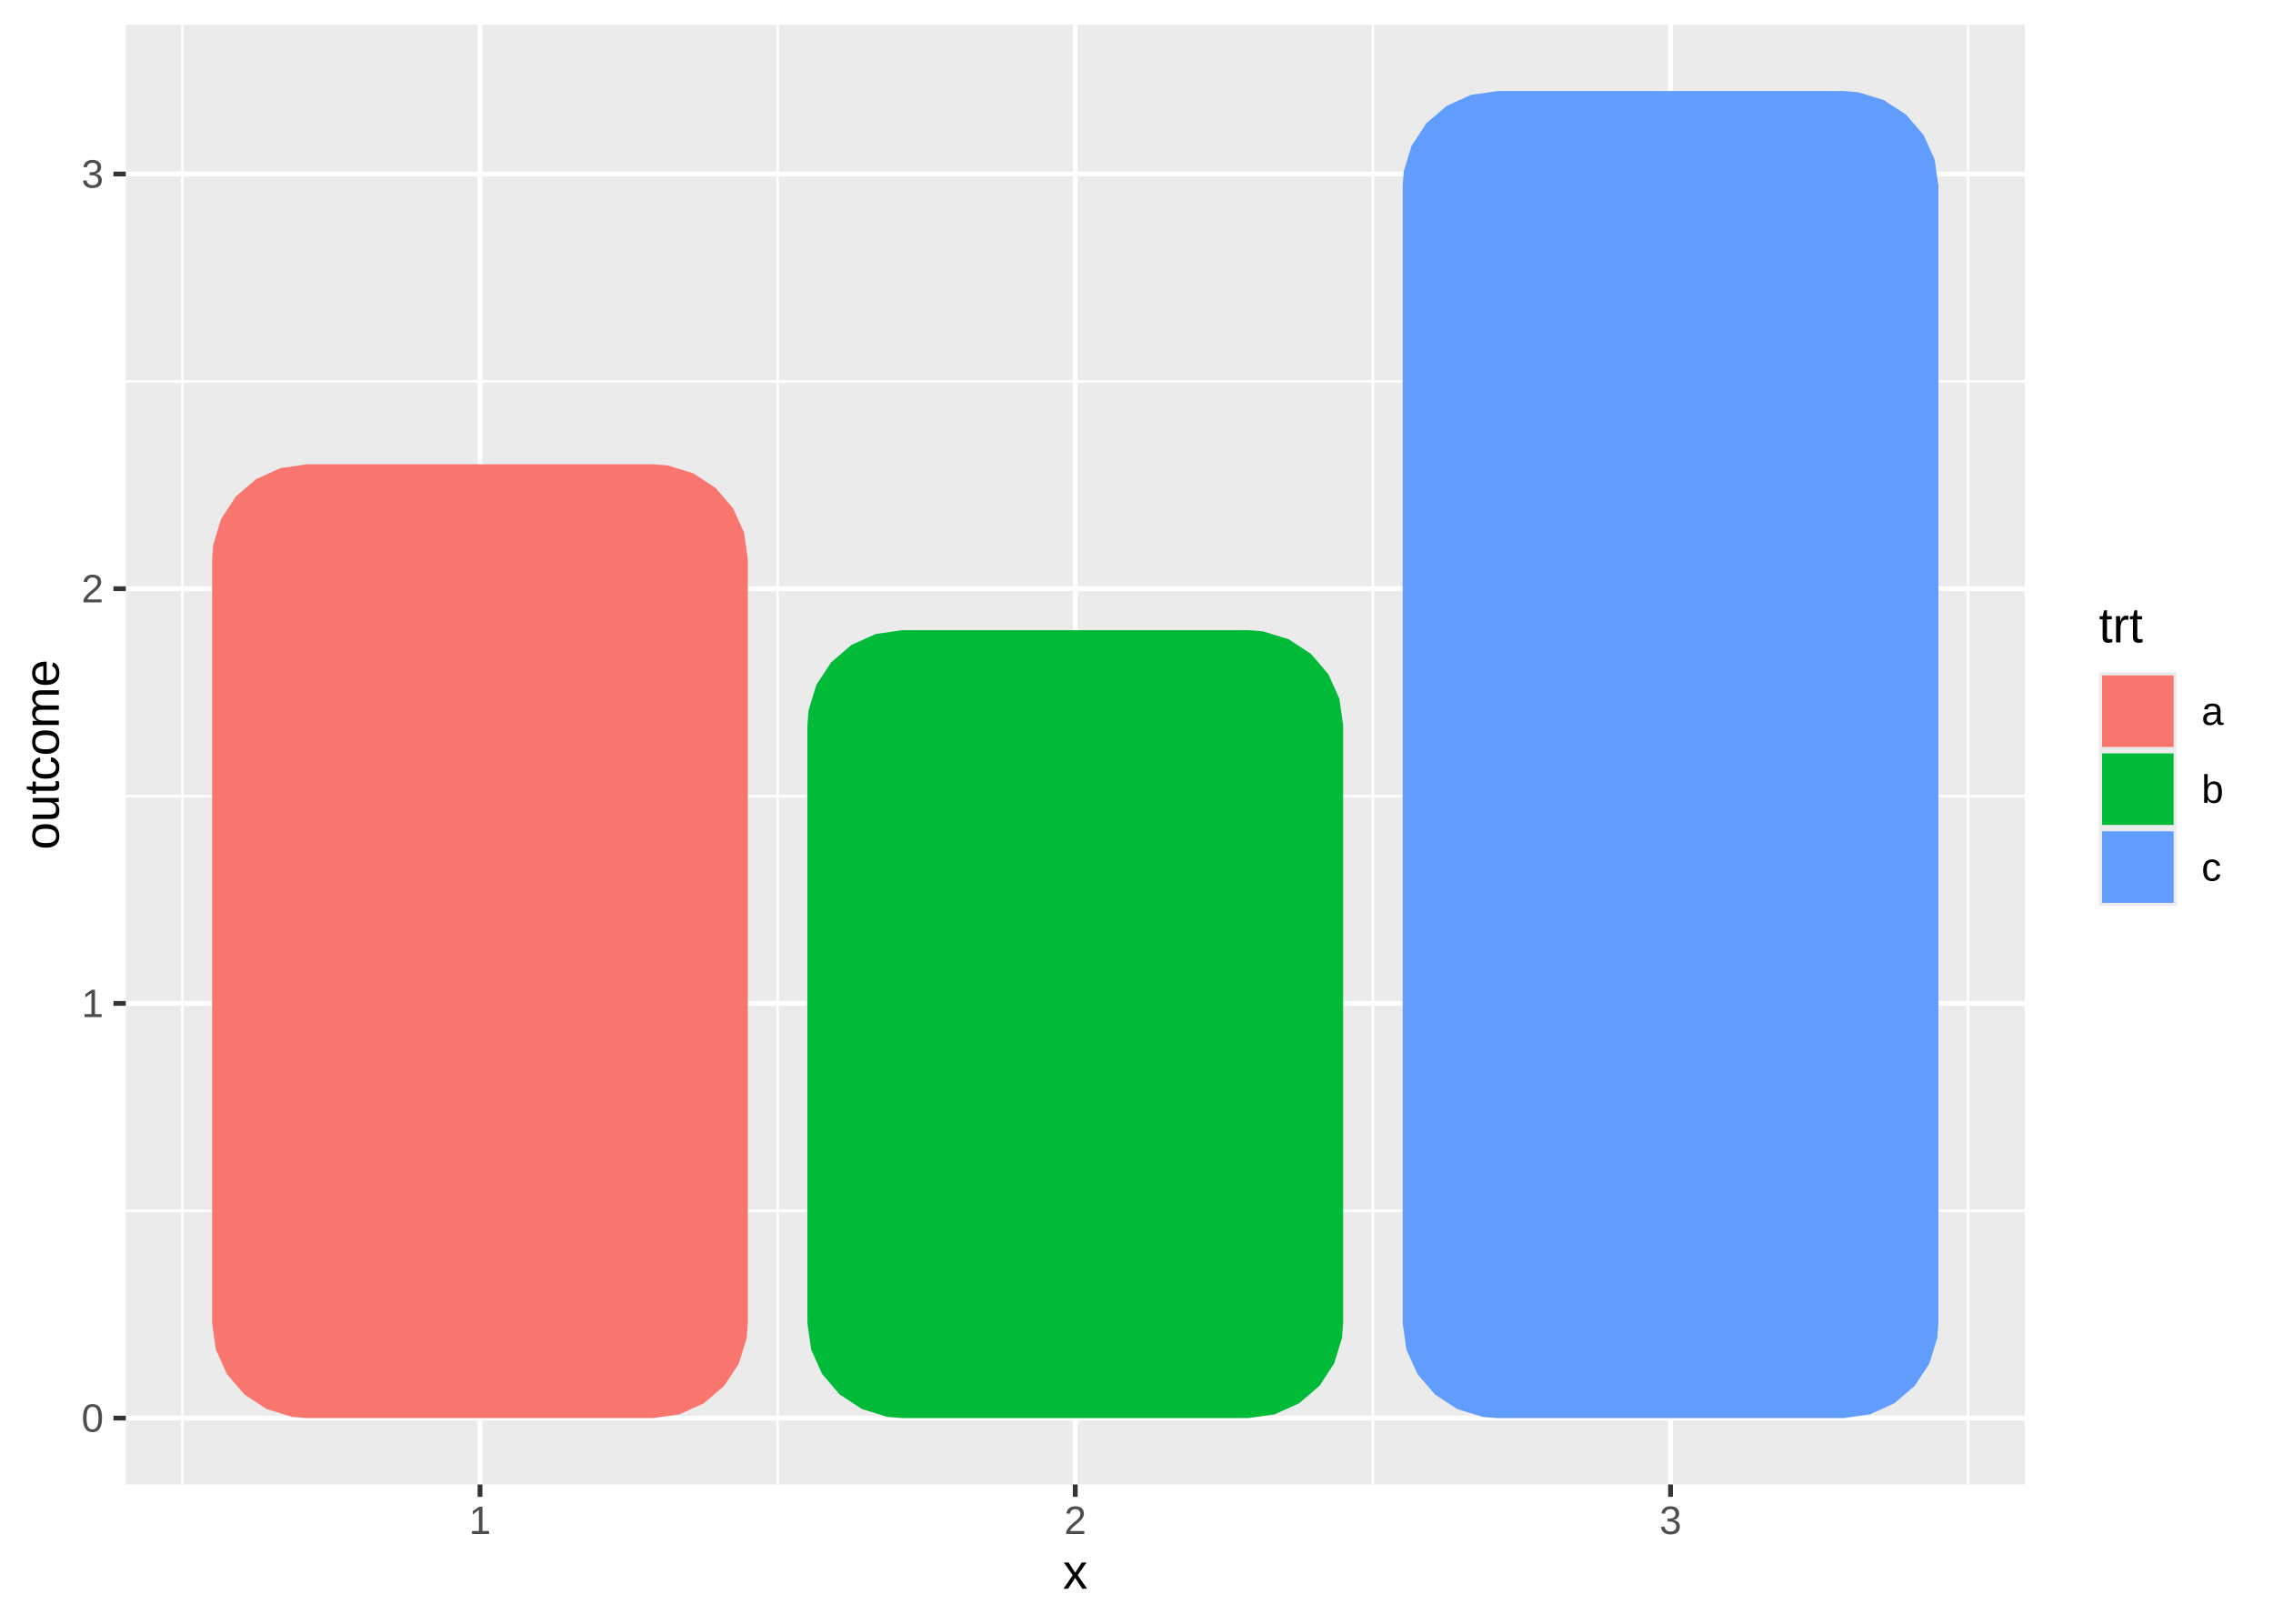 <?xml version="1.0" encoding="UTF-8"?>
<svg xmlns="http://www.w3.org/2000/svg" xmlns:xlink="http://www.w3.org/1999/xlink" width="504" height="360" viewBox="0 0 504 360">
<defs>
<clipPath id="clip-0">
<path clip-rule="nonzero" d="M 27.895 5.48 L 448.949 5.48 L 448.949 329.121 L 27.895 329.121 Z M 27.895 5.48 "/>
</clipPath>
<clipPath id="clip-1">
<path clip-rule="nonzero" d="M 27.895 268 L 448.949 268 L 448.949 269 L 27.895 269 Z M 27.895 268 "/>
</clipPath>
<clipPath id="clip-2">
<path clip-rule="nonzero" d="M 27.895 176 L 448.949 176 L 448.949 177 L 27.895 177 Z M 27.895 176 "/>
</clipPath>
<clipPath id="clip-3">
<path clip-rule="nonzero" d="M 27.895 84 L 448.949 84 L 448.949 85 L 27.895 85 Z M 27.895 84 "/>
</clipPath>
<clipPath id="clip-4">
<path clip-rule="nonzero" d="M 40 5.48 L 41 5.48 L 41 329.121 L 40 329.121 Z M 40 5.48 "/>
</clipPath>
<clipPath id="clip-5">
<path clip-rule="nonzero" d="M 172 5.48 L 173 5.48 L 173 329.121 L 172 329.121 Z M 172 5.48 "/>
</clipPath>
<clipPath id="clip-6">
<path clip-rule="nonzero" d="M 304 5.48 L 305 5.48 L 305 329.121 L 304 329.121 Z M 304 5.48 "/>
</clipPath>
<clipPath id="clip-7">
<path clip-rule="nonzero" d="M 436 5.48 L 437 5.48 L 437 329.121 L 436 329.121 Z M 436 5.48 "/>
</clipPath>
<clipPath id="clip-8">
<path clip-rule="nonzero" d="M 27.895 313 L 448.949 313 L 448.949 315 L 27.895 315 Z M 27.895 313 "/>
</clipPath>
<clipPath id="clip-9">
<path clip-rule="nonzero" d="M 27.895 221 L 448.949 221 L 448.949 223 L 27.895 223 Z M 27.895 221 "/>
</clipPath>
<clipPath id="clip-10">
<path clip-rule="nonzero" d="M 27.895 129 L 448.949 129 L 448.949 132 L 27.895 132 Z M 27.895 129 "/>
</clipPath>
<clipPath id="clip-11">
<path clip-rule="nonzero" d="M 27.895 38 L 448.949 38 L 448.949 40 L 27.895 40 Z M 27.895 38 "/>
</clipPath>
<clipPath id="clip-12">
<path clip-rule="nonzero" d="M 105 5.48 L 107 5.48 L 107 329.121 L 105 329.121 Z M 105 5.48 "/>
</clipPath>
<clipPath id="clip-13">
<path clip-rule="nonzero" d="M 237 5.48 L 239 5.48 L 239 329.121 L 237 329.121 Z M 237 5.48 "/>
</clipPath>
<clipPath id="clip-14">
<path clip-rule="nonzero" d="M 369 5.48 L 371 5.48 L 371 329.121 L 369 329.121 Z M 369 5.48 "/>
</clipPath>
</defs>
<rect x="-50.4" y="-36" width="604.8" height="432" fill="rgb(100%, 100%, 100%)" fill-opacity="1"/>
<rect x="-50.4" y="-36" width="604.8" height="432" fill="rgb(100%, 100%, 100%)" fill-opacity="1"/>
<path fill="none" stroke-width="1.067" stroke-linecap="round" stroke-linejoin="round" stroke="rgb(100%, 100%, 100%)" stroke-opacity="1" stroke-miterlimit="10" d="M 0 360 L 504 360 L 504 0 L 0 0 Z M 0 360 "/>
<g clip-path="url(#clip-0)">
<path fill-rule="nonzero" fill="rgb(92.157%, 92.157%, 92.157%)" fill-opacity="1" d="M 27.895 329.117 L 448.949 329.117 L 448.949 5.477 L 27.895 5.477 Z M 27.895 329.117 "/>
</g>
<g clip-path="url(#clip-1)">
<path fill="none" stroke-width="0.533" stroke-linecap="butt" stroke-linejoin="round" stroke="rgb(100%, 100%, 100%)" stroke-opacity="1" stroke-miterlimit="10" d="M 27.895 268.438 L 448.949 268.438 "/>
</g>
<g clip-path="url(#clip-2)">
<path fill="none" stroke-width="0.533" stroke-linecap="butt" stroke-linejoin="round" stroke="rgb(100%, 100%, 100%)" stroke-opacity="1" stroke-miterlimit="10" d="M 27.895 176.492 L 448.949 176.492 "/>
</g>
<g clip-path="url(#clip-3)">
<path fill="none" stroke-width="0.533" stroke-linecap="butt" stroke-linejoin="round" stroke="rgb(100%, 100%, 100%)" stroke-opacity="1" stroke-miterlimit="10" d="M 27.895 84.551 L 448.949 84.551 "/>
</g>
<g clip-path="url(#clip-4)">
<path fill="none" stroke-width="0.533" stroke-linecap="butt" stroke-linejoin="round" stroke="rgb(100%, 100%, 100%)" stroke-opacity="1" stroke-miterlimit="10" d="M 40.434 329.117 L 40.434 5.48 "/>
</g>
<g clip-path="url(#clip-5)">
<path fill="none" stroke-width="0.533" stroke-linecap="butt" stroke-linejoin="round" stroke="rgb(100%, 100%, 100%)" stroke-opacity="1" stroke-miterlimit="10" d="M 172.426 329.117 L 172.426 5.48 "/>
</g>
<g clip-path="url(#clip-6)">
<path fill="none" stroke-width="0.533" stroke-linecap="butt" stroke-linejoin="round" stroke="rgb(100%, 100%, 100%)" stroke-opacity="1" stroke-miterlimit="10" d="M 304.418 329.117 L 304.418 5.48 "/>
</g>
<g clip-path="url(#clip-7)">
<path fill="none" stroke-width="0.533" stroke-linecap="butt" stroke-linejoin="round" stroke="rgb(100%, 100%, 100%)" stroke-opacity="1" stroke-miterlimit="10" d="M 436.41 329.117 L 436.41 5.48 "/>
</g>
<g clip-path="url(#clip-8)">
<path fill="none" stroke-width="1.067" stroke-linecap="butt" stroke-linejoin="round" stroke="rgb(100%, 100%, 100%)" stroke-opacity="1" stroke-miterlimit="10" d="M 27.895 314.406 L 448.949 314.406 "/>
</g>
<g clip-path="url(#clip-9)">
<path fill="none" stroke-width="1.067" stroke-linecap="butt" stroke-linejoin="round" stroke="rgb(100%, 100%, 100%)" stroke-opacity="1" stroke-miterlimit="10" d="M 27.895 222.465 L 448.949 222.465 "/>
</g>
<g clip-path="url(#clip-10)">
<path fill="none" stroke-width="1.067" stroke-linecap="butt" stroke-linejoin="round" stroke="rgb(100%, 100%, 100%)" stroke-opacity="1" stroke-miterlimit="10" d="M 27.895 130.523 L 448.949 130.523 "/>
</g>
<g clip-path="url(#clip-11)">
<path fill="none" stroke-width="1.067" stroke-linecap="butt" stroke-linejoin="round" stroke="rgb(100%, 100%, 100%)" stroke-opacity="1" stroke-miterlimit="10" d="M 27.895 38.578 L 448.949 38.578 "/>
</g>
<g clip-path="url(#clip-12)">
<path fill="none" stroke-width="1.067" stroke-linecap="butt" stroke-linejoin="round" stroke="rgb(100%, 100%, 100%)" stroke-opacity="1" stroke-miterlimit="10" d="M 106.43 329.117 L 106.43 5.48 "/>
</g>
<g clip-path="url(#clip-13)">
<path fill="none" stroke-width="1.067" stroke-linecap="butt" stroke-linejoin="round" stroke="rgb(100%, 100%, 100%)" stroke-opacity="1" stroke-miterlimit="10" d="M 238.422 329.117 L 238.422 5.48 "/>
</g>
<g clip-path="url(#clip-14)">
<path fill="none" stroke-width="1.067" stroke-linecap="butt" stroke-linejoin="round" stroke="rgb(100%, 100%, 100%)" stroke-opacity="1" stroke-miterlimit="10" d="M 370.414 329.117 L 370.414 5.48 "/>
</g>
<path fill-rule="nonzero" fill="rgb(97.255%, 46.275%, 42.745%)" fill-opacity="1" d="M 150.656 313.57 L 156.066 311.121 L 160.578 307.262 L 163.836 302.293 L 165.574 296.613 L 165.828 293.355 L 165.828 123.992 L 164.988 118.109 L 162.543 112.699 L 158.68 108.188 L 153.711 104.93 L 148.031 103.191 L 144.773 102.938 L 68.086 102.938 L 62.207 103.777 L 56.793 106.223 L 52.281 110.086 L 49.027 115.055 L 47.289 120.734 L 47.035 123.992 L 47.035 293.355 L 47.871 299.234 L 50.32 304.648 L 54.18 309.16 L 59.148 312.414 L 64.828 314.152 L 68.086 314.406 L 144.773 314.406 Z M 150.656 313.57 "/>
<path fill-rule="nonzero" fill="rgb(0%, 72.941%, 21.961%)" fill-opacity="1" d="M 282.645 313.57 L 288.059 311.121 L 292.57 307.262 L 295.828 302.293 L 297.566 296.613 L 297.82 293.355 L 297.82 160.77 L 296.98 154.887 L 294.535 149.477 L 290.672 144.961 L 285.703 141.707 L 280.023 139.969 L 276.766 139.715 L 200.078 139.715 L 194.199 140.555 L 188.785 143 L 184.273 146.863 L 181.02 151.832 L 179.281 157.512 L 179.027 160.77 L 179.027 293.355 L 179.863 299.234 L 182.312 304.648 L 186.172 309.16 L 191.141 312.414 L 196.82 314.152 L 200.078 314.406 L 276.766 314.406 Z M 282.645 313.57 "/>
<path fill-rule="nonzero" fill="rgb(38.039%, 61.176%, 100%)" fill-opacity="1" d="M 414.637 313.57 L 420.051 311.121 L 424.562 307.262 L 427.82 302.293 L 429.559 296.613 L 429.809 293.355 L 429.809 41.242 L 428.973 35.363 L 426.527 29.949 L 422.664 25.438 L 417.695 22.184 L 412.016 20.445 L 408.758 20.191 L 332.07 20.191 L 326.191 21.027 L 320.777 23.477 L 316.266 27.336 L 313.008 32.305 L 311.27 37.984 L 311.02 41.242 L 311.02 293.355 L 311.855 299.234 L 314.301 304.648 L 318.164 309.16 L 323.133 312.414 L 328.812 314.152 L 332.07 314.406 L 408.758 314.406 Z M 414.637 313.57 "/>
<path fill-rule="nonzero" fill="rgb(30.196%, 30.196%, 30.196%)" fill-opacity="1" d="M 22.621 314.406 L 22.617 314.578 L 22.613 314.742 L 22.605 314.902 L 22.594 315.059 L 22.578 315.207 L 22.559 315.352 L 22.539 315.492 L 22.512 315.625 L 22.484 315.754 L 22.453 315.875 L 22.418 315.992 L 22.383 316.102 L 22.344 316.211 L 22.301 316.312 L 22.258 316.41 L 22.211 316.508 L 22.164 316.594 L 22.113 316.68 L 22.059 316.762 L 22 316.836 L 21.945 316.91 L 21.883 316.977 L 21.82 317.039 L 21.758 317.098 L 21.691 317.152 L 21.625 317.203 L 21.555 317.246 L 21.48 317.289 L 21.406 317.328 L 21.332 317.363 L 21.176 317.418 L 21.012 317.465 L 20.848 317.496 L 20.766 317.508 L 20.68 317.516 L 20.594 317.52 L 20.418 317.52 L 20.332 317.516 L 20.246 317.508 L 20.16 317.496 L 19.996 317.465 L 19.914 317.441 L 19.836 317.418 L 19.68 317.363 L 19.605 317.328 L 19.531 317.289 L 19.391 317.203 L 19.324 317.152 L 19.258 317.098 L 19.195 317.039 L 19.133 316.977 L 19.074 316.91 L 19.016 316.836 L 18.961 316.762 L 18.906 316.684 L 18.859 316.598 L 18.809 316.508 L 18.766 316.414 L 18.723 316.316 L 18.68 316.215 L 18.641 316.105 L 18.605 315.996 L 18.574 315.879 L 18.543 315.758 L 18.516 315.629 L 18.492 315.496 L 18.473 315.355 L 18.453 315.211 L 18.438 315.062 L 18.43 314.906 L 18.418 314.746 L 18.414 314.578 L 18.414 314.227 L 18.418 314.051 L 18.43 313.883 L 18.438 313.723 L 18.453 313.57 L 18.473 313.422 L 18.492 313.281 L 18.516 313.145 L 18.543 313.016 L 18.605 312.773 L 18.645 312.66 L 18.68 312.555 L 18.723 312.449 L 18.766 312.352 L 18.812 312.258 L 18.859 312.172 L 18.91 312.086 L 18.965 312.008 L 19.02 311.934 L 19.137 311.801 L 19.199 311.738 L 19.262 311.684 L 19.328 311.633 L 19.398 311.582 L 19.469 311.539 L 19.539 311.5 L 19.613 311.465 L 19.848 311.383 L 20.012 311.344 L 20.094 311.328 L 20.18 311.312 L 20.352 311.297 L 20.531 311.289 L 20.703 311.297 L 20.789 311.305 L 20.871 311.312 L 20.953 311.328 L 21.031 311.344 L 21.113 311.363 L 21.191 311.383 L 21.27 311.41 L 21.418 311.465 L 21.492 311.5 L 21.566 311.539 L 21.633 311.582 L 21.703 311.633 L 21.766 311.684 L 21.832 311.738 L 21.895 311.801 L 22.012 311.934 L 22.066 312.008 L 22.117 312.086 L 22.219 312.258 L 22.262 312.352 L 22.309 312.449 L 22.387 312.66 L 22.422 312.773 L 22.457 312.895 L 22.488 313.016 L 22.516 313.145 L 22.539 313.281 L 22.562 313.422 L 22.578 313.57 L 22.594 313.723 L 22.605 313.883 L 22.613 314.051 L 22.617 314.227 Z M 21.832 314.406 L 21.832 314.125 L 21.824 313.996 L 21.82 313.867 L 21.812 313.746 L 21.805 313.629 L 21.793 313.516 L 21.777 313.406 L 21.766 313.305 L 21.746 313.207 L 21.73 313.113 L 21.711 313.023 L 21.688 312.934 L 21.668 312.852 L 21.641 312.773 L 21.617 312.699 L 21.586 312.629 L 21.559 312.562 L 21.527 312.5 L 21.496 312.441 L 21.426 312.332 L 21.348 312.238 L 21.309 312.195 L 21.266 312.156 L 21.223 312.121 L 21.176 312.09 L 21.129 312.062 L 21.082 312.039 L 21.031 312.016 L 20.984 311.996 L 20.93 311.977 L 20.879 311.961 L 20.77 311.938 L 20.652 311.922 L 20.594 311.918 L 20.469 311.918 L 20.406 311.922 L 20.281 311.938 L 20.227 311.949 L 20.168 311.961 L 20.113 311.977 L 20.059 311.996 L 20.008 312.016 L 19.906 312.062 L 19.812 312.125 L 19.77 312.16 L 19.727 312.199 L 19.684 312.242 L 19.605 312.336 L 19.535 312.445 L 19.504 312.504 L 19.473 312.566 L 19.441 312.633 L 19.414 312.703 L 19.387 312.777 L 19.363 312.855 L 19.34 312.941 L 19.32 313.027 L 19.301 313.117 L 19.281 313.211 L 19.266 313.309 L 19.25 313.41 L 19.227 313.629 L 19.219 313.746 L 19.203 313.996 L 19.199 314.129 L 19.195 314.266 L 19.195 314.543 L 19.199 314.676 L 19.203 314.805 L 19.219 315.047 L 19.227 315.16 L 19.238 315.273 L 19.25 315.379 L 19.266 315.48 L 19.281 315.578 L 19.301 315.672 L 19.32 315.762 L 19.344 315.848 L 19.367 315.93 L 19.391 316.008 L 19.418 316.086 L 19.445 316.156 L 19.508 316.289 L 19.539 316.348 L 19.609 316.457 L 19.648 316.508 L 19.688 316.551 L 19.773 316.637 L 19.859 316.707 L 19.906 316.738 L 19.957 316.766 L 20.004 316.789 L 20.059 316.809 L 20.109 316.828 L 20.219 316.859 L 20.273 316.867 L 20.332 316.879 L 20.391 316.883 L 20.516 316.891 L 20.691 316.879 L 20.75 316.867 L 20.805 316.859 L 20.914 316.828 L 21.016 316.789 L 21.066 316.766 L 21.113 316.738 L 21.16 316.707 L 21.203 316.672 L 21.25 316.637 L 21.289 316.594 L 21.332 316.551 L 21.371 316.508 L 21.406 316.457 L 21.477 316.348 L 21.512 316.289 L 21.574 316.156 L 21.602 316.086 L 21.629 316.008 L 21.652 315.93 L 21.68 315.848 L 21.699 315.762 L 21.719 315.672 L 21.738 315.578 L 21.758 315.48 L 21.773 315.379 L 21.789 315.273 L 21.801 315.16 L 21.809 315.047 L 21.82 314.926 L 21.824 314.805 L 21.828 314.676 L 21.832 314.543 Z M 21.832 314.406 "/>
<path fill-rule="nonzero" fill="rgb(30.196%, 30.196%, 30.196%)" fill-opacity="1" d="M 18.738 225.492 L 18.738 224.836 L 20.281 224.836 L 20.281 220.176 L 18.918 221.152 L 18.918 220.422 L 20.348 219.438 L 21.059 219.438 L 21.059 224.836 L 22.535 224.836 L 22.535 225.492 Z M 18.738 225.492 "/>
<path fill-rule="nonzero" fill="rgb(30.196%, 30.196%, 30.196%)" fill-opacity="1" d="M 18.512 133.551 L 18.512 133.004 L 18.559 132.902 L 18.605 132.809 L 18.652 132.711 L 18.754 132.531 L 18.809 132.441 L 18.867 132.359 L 18.922 132.277 L 18.984 132.195 L 19.047 132.117 L 19.109 132.043 L 19.172 131.965 L 19.238 131.895 L 19.305 131.82 L 19.371 131.75 L 19.438 131.684 L 19.504 131.613 L 19.574 131.547 L 19.641 131.484 L 19.852 131.297 L 19.918 131.238 L 20.059 131.121 L 20.125 131.062 L 20.195 131.008 L 20.262 130.949 L 20.332 130.895 L 20.398 130.844 L 20.465 130.789 L 20.535 130.734 L 20.598 130.684 L 20.664 130.629 L 20.727 130.574 L 20.785 130.523 L 20.848 130.469 L 20.906 130.414 L 20.961 130.363 L 21.07 130.254 L 21.125 130.203 L 21.172 130.148 L 21.219 130.09 L 21.266 130.035 L 21.309 129.98 L 21.352 129.922 L 21.387 129.867 L 21.426 129.809 L 21.461 129.75 L 21.492 129.691 L 21.523 129.629 L 21.57 129.504 L 21.59 129.438 L 21.605 129.371 L 21.617 129.305 L 21.625 129.234 L 21.629 129.16 L 21.633 129.09 L 21.633 129.039 L 21.629 128.988 L 21.621 128.895 L 21.605 128.801 L 21.594 128.758 L 21.582 128.719 L 21.57 128.676 L 21.539 128.598 L 21.52 128.562 L 21.5 128.523 L 21.48 128.488 L 21.461 128.457 L 21.438 128.422 L 21.414 128.391 L 21.387 128.363 L 21.359 128.332 L 21.332 128.309 L 21.301 128.281 L 21.238 128.234 L 21.203 128.211 L 21.172 128.191 L 21.133 128.172 L 21.098 128.152 L 21.02 128.121 L 20.98 128.109 L 20.852 128.074 L 20.766 128.059 L 20.719 128.051 L 20.578 128.039 L 20.48 128.039 L 20.438 128.043 L 20.391 128.047 L 20.348 128.051 L 20.301 128.055 L 20.215 128.07 L 20.129 128.094 L 20.051 128.117 L 19.973 128.148 L 19.934 128.168 L 19.898 128.184 L 19.863 128.207 L 19.828 128.227 L 19.793 128.25 L 19.762 128.273 L 19.727 128.297 L 19.695 128.324 L 19.609 128.41 L 19.582 128.441 L 19.559 128.477 L 19.531 128.512 L 19.508 128.547 L 19.488 128.582 L 19.465 128.621 L 19.445 128.66 L 19.414 128.738 L 19.383 128.824 L 19.371 128.871 L 19.363 128.918 L 19.352 128.965 L 19.344 129.012 L 19.336 129.062 L 18.547 128.988 L 18.555 128.926 L 18.566 128.859 L 18.578 128.797 L 18.609 128.672 L 18.629 128.613 L 18.652 128.551 L 18.699 128.434 L 18.727 128.375 L 18.758 128.32 L 18.789 128.262 L 18.82 128.211 L 18.859 128.156 L 18.895 128.105 L 18.938 128.055 L 18.977 128.008 L 19.023 127.961 L 19.07 127.918 L 19.117 127.871 L 19.168 127.828 L 19.332 127.711 L 19.391 127.676 L 19.516 127.613 L 19.582 127.582 L 19.715 127.527 L 19.785 127.504 L 19.859 127.484 L 19.938 127.465 L 20.094 127.434 L 20.176 127.426 L 20.262 127.414 L 20.348 127.41 L 20.438 127.406 L 20.617 127.406 L 20.789 127.414 L 20.953 127.43 L 21.035 127.441 L 21.109 127.457 L 21.188 127.473 L 21.258 127.492 L 21.332 127.512 L 21.402 127.535 L 21.469 127.559 L 21.594 127.613 L 21.656 127.645 L 21.715 127.68 L 21.77 127.711 L 21.824 127.75 L 21.926 127.828 L 21.973 127.871 L 22.016 127.918 L 22.062 127.965 L 22.141 128.066 L 22.176 128.117 L 22.211 128.172 L 22.242 128.23 L 22.27 128.289 L 22.324 128.414 L 22.344 128.477 L 22.363 128.543 L 22.395 128.684 L 22.406 128.754 L 22.414 128.828 L 22.422 128.906 L 22.426 128.984 L 22.426 129.125 L 22.418 129.242 L 22.41 129.301 L 22.387 129.418 L 22.371 129.477 L 22.355 129.531 L 22.336 129.586 L 22.316 129.645 L 22.27 129.754 L 22.242 129.805 L 22.215 129.859 L 22.188 129.91 L 22.16 129.965 L 22.125 130.016 L 22.094 130.066 L 22.023 130.168 L 21.984 130.219 L 21.949 130.266 L 21.91 130.316 L 21.867 130.363 L 21.828 130.414 L 21.742 130.508 L 21.555 130.695 L 21.504 130.742 L 21.457 130.785 L 21.355 130.879 L 21.305 130.922 L 21.203 131.016 L 21.152 131.059 L 21.098 131.105 L 21.047 131.148 L 20.992 131.191 L 20.891 131.277 L 20.836 131.324 L 20.781 131.367 L 20.73 131.41 L 20.676 131.453 L 20.625 131.5 L 20.516 131.586 L 20.211 131.844 L 20.164 131.891 L 20.117 131.934 L 20.066 131.977 L 20.023 132.02 L 19.977 132.062 L 19.934 132.109 L 19.891 132.152 L 19.848 132.199 L 19.805 132.242 L 19.766 132.289 L 19.727 132.332 L 19.688 132.379 L 19.652 132.422 L 19.613 132.469 L 19.582 132.512 L 19.547 132.559 L 19.516 132.605 L 19.488 132.652 L 19.457 132.699 L 19.434 132.746 L 19.406 132.793 L 19.383 132.844 L 19.363 132.891 L 22.52 132.891 L 22.52 133.551 Z M 18.512 133.551 "/>
<path fill-rule="nonzero" fill="rgb(30.196%, 30.196%, 30.196%)" fill-opacity="1" d="M 22.578 39.934 L 22.57 40.098 L 22.566 40.176 L 22.555 40.254 L 22.543 40.328 L 22.527 40.402 L 22.512 40.473 L 22.465 40.613 L 22.441 40.68 L 22.41 40.742 L 22.383 40.805 L 22.312 40.922 L 22.273 40.98 L 22.234 41.035 L 22.191 41.086 L 22.145 41.137 L 22.094 41.188 L 22.043 41.23 L 21.992 41.277 L 21.938 41.316 L 21.879 41.355 L 21.816 41.395 L 21.754 41.43 L 21.688 41.465 L 21.621 41.496 L 21.551 41.523 L 21.477 41.551 L 21.32 41.598 L 21.242 41.617 L 21.16 41.637 L 21.074 41.648 L 20.988 41.664 L 20.902 41.672 L 20.715 41.688 L 20.621 41.691 L 20.414 41.691 L 20.305 41.688 L 20.102 41.672 L 20.004 41.656 L 19.91 41.641 L 19.82 41.625 L 19.734 41.605 L 19.652 41.582 L 19.574 41.555 L 19.5 41.523 L 19.426 41.496 L 19.355 41.461 L 19.223 41.391 L 19.047 41.273 L 18.992 41.23 L 18.941 41.184 L 18.848 41.09 L 18.762 40.988 L 18.723 40.938 L 18.688 40.887 L 18.652 40.832 L 18.621 40.773 L 18.594 40.719 L 18.566 40.66 L 18.543 40.602 L 18.523 40.543 L 18.5 40.48 L 18.48 40.422 L 18.449 40.297 L 18.438 40.238 L 18.422 40.176 L 18.406 40.051 L 19.203 39.977 L 19.219 40.07 L 19.242 40.164 L 19.266 40.25 L 19.281 40.293 L 19.293 40.336 L 19.312 40.375 L 19.328 40.414 L 19.367 40.492 L 19.391 40.531 L 19.414 40.566 L 19.438 40.598 L 19.465 40.633 L 19.52 40.695 L 19.551 40.727 L 19.613 40.781 L 19.684 40.836 L 19.723 40.859 L 19.758 40.883 L 19.801 40.902 L 19.84 40.922 L 19.883 40.941 L 19.926 40.957 L 20.02 40.988 L 20.07 41.004 L 20.121 41.016 L 20.172 41.023 L 20.281 41.039 L 20.398 41.047 L 20.461 41.051 L 20.637 41.051 L 20.746 41.039 L 20.852 41.027 L 20.949 41.004 L 21.043 40.98 L 21.133 40.949 L 21.219 40.91 L 21.297 40.867 L 21.371 40.82 L 21.438 40.766 L 21.504 40.703 L 21.559 40.637 L 21.609 40.566 L 21.652 40.488 L 21.691 40.406 L 21.719 40.316 L 21.742 40.223 L 21.762 40.125 L 21.77 40.02 L 21.773 39.91 L 21.773 39.844 L 21.77 39.781 L 21.762 39.719 L 21.75 39.66 L 21.734 39.605 L 21.719 39.555 L 21.699 39.504 L 21.676 39.457 L 21.652 39.414 L 21.625 39.371 L 21.562 39.293 L 21.457 39.188 L 21.422 39.156 L 21.379 39.129 L 21.34 39.102 L 21.211 39.031 L 21.07 38.973 L 20.977 38.941 L 20.824 38.906 L 20.723 38.891 L 20.672 38.887 L 20.621 38.879 L 20.574 38.875 L 20.523 38.871 L 20.43 38.863 L 20.383 38.863 L 20.34 38.859 L 19.855 38.859 L 19.855 38.191 L 20.324 38.191 L 20.367 38.188 L 20.41 38.188 L 20.457 38.184 L 20.5 38.18 L 20.547 38.176 L 20.594 38.168 L 20.641 38.164 L 20.734 38.148 L 20.828 38.125 L 20.871 38.113 L 20.914 38.098 L 20.961 38.082 L 21 38.066 L 21.086 38.027 L 21.125 38.008 L 21.164 37.984 L 21.203 37.957 L 21.238 37.934 L 21.277 37.902 L 21.309 37.875 L 21.344 37.844 L 21.406 37.773 L 21.434 37.738 L 21.461 37.699 L 21.484 37.66 L 21.512 37.621 L 21.531 37.578 L 21.551 37.531 L 21.582 37.43 L 21.594 37.379 L 21.602 37.324 L 21.609 37.266 L 21.613 37.207 L 21.613 37.051 L 21.602 36.961 L 21.59 36.875 L 21.57 36.789 L 21.543 36.711 L 21.512 36.637 L 21.473 36.566 L 21.43 36.5 L 21.383 36.438 L 21.328 36.383 L 21.266 36.328 L 21.203 36.277 L 21.133 36.238 L 21.055 36.199 L 20.973 36.168 L 20.887 36.145 L 20.793 36.121 L 20.695 36.109 L 20.59 36.102 L 20.48 36.098 L 20.379 36.102 L 20.285 36.109 L 20.191 36.121 L 20.102 36.141 L 20.016 36.164 L 19.938 36.191 L 19.859 36.227 L 19.785 36.266 L 19.715 36.309 L 19.652 36.359 L 19.59 36.414 L 19.535 36.473 L 19.488 36.535 L 19.441 36.605 L 19.402 36.676 L 19.367 36.75 L 19.34 36.832 L 19.316 36.918 L 19.297 37.004 L 19.285 37.098 L 18.508 37.039 L 18.531 36.883 L 18.547 36.809 L 18.566 36.734 L 18.586 36.664 L 18.609 36.598 L 18.664 36.465 L 18.695 36.402 L 18.727 36.344 L 18.762 36.285 L 18.801 36.227 L 18.84 36.172 L 18.879 36.121 L 18.922 36.07 L 18.965 36.023 L 19.012 35.977 L 19.059 35.934 L 19.109 35.891 L 19.16 35.852 L 19.215 35.812 L 19.27 35.777 L 19.328 35.742 L 19.445 35.68 L 19.57 35.625 L 19.633 35.602 L 19.699 35.582 L 19.766 35.559 L 19.836 35.543 L 19.906 35.523 L 19.973 35.512 L 20.047 35.496 L 20.117 35.484 L 20.191 35.477 L 20.262 35.469 L 20.336 35.465 L 20.414 35.461 L 20.59 35.461 L 20.688 35.465 L 20.781 35.473 L 20.871 35.48 L 20.961 35.492 L 21.047 35.508 L 21.129 35.523 L 21.211 35.543 L 21.359 35.59 L 21.434 35.617 L 21.566 35.672 L 21.633 35.707 L 21.691 35.738 L 21.75 35.773 L 21.809 35.812 L 21.91 35.891 L 22.004 35.977 L 22.047 36.023 L 22.125 36.117 L 22.16 36.168 L 22.191 36.219 L 22.223 36.273 L 22.25 36.328 L 22.273 36.383 L 22.32 36.5 L 22.34 36.559 L 22.355 36.621 L 22.371 36.68 L 22.383 36.742 L 22.391 36.805 L 22.398 36.871 L 22.406 36.934 L 22.41 37 L 22.41 37.117 L 22.406 37.168 L 22.402 37.223 L 22.398 37.273 L 22.391 37.32 L 22.375 37.422 L 22.352 37.516 L 22.32 37.609 L 22.305 37.652 L 22.285 37.699 L 22.266 37.742 L 22.242 37.781 L 22.219 37.824 L 22.195 37.863 L 22.141 37.941 L 22.109 37.98 L 22.078 38.016 L 22.008 38.086 L 21.973 38.117 L 21.934 38.152 L 21.891 38.184 L 21.852 38.211 L 21.805 38.242 L 21.762 38.27 L 21.715 38.297 L 21.664 38.324 L 21.562 38.371 L 21.508 38.395 L 21.453 38.414 L 21.336 38.453 L 21.273 38.469 L 21.141 38.5 L 21.141 38.516 L 21.215 38.523 L 21.285 38.535 L 21.352 38.547 L 21.484 38.578 L 21.547 38.594 L 21.605 38.613 L 21.723 38.66 L 21.777 38.684 L 21.832 38.711 L 21.934 38.766 L 21.98 38.793 L 22.023 38.824 L 22.07 38.855 L 22.109 38.891 L 22.152 38.926 L 22.188 38.961 L 22.227 38.996 L 22.258 39.035 L 22.293 39.074 L 22.324 39.117 L 22.352 39.156 L 22.379 39.199 L 22.402 39.242 L 22.426 39.289 L 22.449 39.332 L 22.488 39.426 L 22.504 39.477 L 22.52 39.523 L 22.555 39.676 L 22.57 39.777 L 22.574 39.828 L 22.578 39.883 Z M 22.578 39.934 "/>
<path fill="none" stroke-width="1.067" stroke-linecap="butt" stroke-linejoin="round" stroke="rgb(20%, 20%, 20%)" stroke-opacity="1" stroke-miterlimit="10" d="M 25.156 314.406 L 27.895 314.406 "/>
<path fill="none" stroke-width="1.067" stroke-linecap="butt" stroke-linejoin="round" stroke="rgb(20%, 20%, 20%)" stroke-opacity="1" stroke-miterlimit="10" d="M 25.156 222.465 L 27.895 222.465 "/>
<path fill="none" stroke-width="1.067" stroke-linecap="butt" stroke-linejoin="round" stroke="rgb(20%, 20%, 20%)" stroke-opacity="1" stroke-miterlimit="10" d="M 25.156 130.523 L 27.895 130.523 "/>
<path fill="none" stroke-width="1.067" stroke-linecap="butt" stroke-linejoin="round" stroke="rgb(20%, 20%, 20%)" stroke-opacity="1" stroke-miterlimit="10" d="M 25.156 38.578 L 27.895 38.578 "/>
<path fill="none" stroke-width="1.067" stroke-linecap="butt" stroke-linejoin="round" stroke="rgb(20%, 20%, 20%)" stroke-opacity="1" stroke-miterlimit="10" d="M 106.43 331.859 L 106.43 329.117 "/>
<path fill="none" stroke-width="1.067" stroke-linecap="butt" stroke-linejoin="round" stroke="rgb(20%, 20%, 20%)" stroke-opacity="1" stroke-miterlimit="10" d="M 238.422 331.859 L 238.422 329.117 "/>
<path fill="none" stroke-width="1.067" stroke-linecap="butt" stroke-linejoin="round" stroke="rgb(20%, 20%, 20%)" stroke-opacity="1" stroke-miterlimit="10" d="M 370.414 331.859 L 370.414 329.117 "/>
<path fill-rule="nonzero" fill="rgb(30.196%, 30.196%, 30.196%)" fill-opacity="1" d="M 104.652 340.105 L 104.652 339.445 L 106.195 339.445 L 106.195 334.789 L 104.828 335.766 L 104.828 335.035 L 106.262 334.051 L 106.973 334.051 L 106.973 339.445 L 108.449 339.445 L 108.449 340.105 Z M 104.652 340.105 "/>
<path fill-rule="nonzero" fill="rgb(30.196%, 30.196%, 30.196%)" fill-opacity="1" d="M 236.418 340.105 L 236.418 339.559 L 236.461 339.461 L 236.508 339.363 L 236.559 339.266 L 236.66 339.086 L 236.77 338.914 L 236.828 338.832 L 236.891 338.75 L 236.949 338.672 L 237.016 338.598 L 237.078 338.523 L 237.211 338.375 L 237.277 338.305 L 237.344 338.238 L 237.41 338.168 L 237.48 338.105 L 237.547 338.039 L 237.688 337.914 L 237.754 337.855 L 237.824 337.793 L 237.895 337.734 L 237.961 337.676 L 238.031 337.617 L 238.102 337.562 L 238.168 337.504 L 238.234 337.449 L 238.305 337.398 L 238.438 337.289 L 238.504 337.238 L 238.629 337.129 L 238.691 337.078 L 238.75 337.023 L 238.809 336.973 L 238.867 336.918 L 238.922 336.863 L 238.977 336.812 L 239.078 336.703 L 239.125 336.648 L 239.172 336.59 L 239.215 336.535 L 239.254 336.48 L 239.332 336.363 L 239.367 336.305 L 239.398 336.246 L 239.426 336.188 L 239.453 336.125 L 239.477 336.059 L 239.496 335.992 L 239.512 335.926 L 239.523 335.859 L 239.531 335.789 L 239.535 335.719 L 239.539 335.645 L 239.535 335.594 L 239.535 335.543 L 239.531 335.496 L 239.523 335.449 L 239.52 335.402 L 239.508 335.359 L 239.5 335.316 L 239.477 335.23 L 239.445 335.152 L 239.426 335.117 L 239.406 335.078 L 239.387 335.047 L 239.367 335.012 L 239.344 334.98 L 239.316 334.949 L 239.293 334.918 L 239.238 334.863 L 239.207 334.836 L 239.145 334.789 L 239.109 334.766 L 239.039 334.727 L 239.004 334.711 L 238.965 334.691 L 238.926 334.68 L 238.883 334.664 L 238.844 334.652 L 238.758 334.629 L 238.672 334.613 L 238.625 334.605 L 238.531 334.598 L 238.48 334.598 L 238.434 334.594 L 238.387 334.598 L 238.34 334.598 L 238.297 334.602 L 238.25 334.605 L 238.207 334.613 L 238.164 334.617 L 238.121 334.629 L 238.078 334.637 L 238.035 334.648 L 237.996 334.66 L 237.953 334.672 L 237.914 334.688 L 237.879 334.703 L 237.84 334.723 L 237.734 334.781 L 237.699 334.805 L 237.668 334.828 L 237.633 334.852 L 237.602 334.879 L 237.516 334.965 L 237.488 335 L 237.465 335.031 L 237.438 335.066 L 237.414 335.102 L 237.395 335.137 L 237.371 335.176 L 237.352 335.215 L 237.32 335.293 L 237.289 335.379 L 237.266 335.473 L 237.25 335.566 L 237.242 335.617 L 236.453 335.547 L 236.461 335.48 L 236.473 335.414 L 236.484 335.352 L 236.516 335.227 L 236.535 335.168 L 236.559 335.105 L 236.578 335.047 L 236.633 334.93 L 236.66 334.875 L 236.695 334.82 L 236.727 334.766 L 236.762 334.711 L 236.801 334.66 L 236.84 334.613 L 236.883 334.562 L 236.93 334.516 L 237.023 334.43 L 237.074 334.387 L 237.129 334.344 L 237.184 334.305 L 237.238 334.27 L 237.297 334.23 L 237.484 334.137 L 237.551 334.109 L 237.621 334.086 L 237.691 334.059 L 237.766 334.039 L 237.844 334.02 L 237.922 334.004 L 238 333.992 L 238.082 333.98 L 238.254 333.965 L 238.344 333.961 L 238.523 333.961 L 238.695 333.969 L 238.777 333.977 L 238.859 333.988 L 239.016 334.012 L 239.09 334.027 L 239.238 334.066 L 239.371 334.113 L 239.438 334.141 L 239.5 334.168 L 239.562 334.199 L 239.617 334.234 L 239.676 334.27 L 239.73 334.305 L 239.781 334.344 L 239.828 334.387 L 239.879 334.43 L 239.922 334.473 L 239.965 334.52 L 240.008 334.57 L 240.047 334.621 L 240.082 334.672 L 240.117 334.727 L 240.148 334.785 L 240.176 334.844 L 240.203 334.906 L 240.25 335.031 L 240.27 335.098 L 240.301 335.238 L 240.312 335.309 L 240.32 335.383 L 240.328 335.461 L 240.332 335.539 L 240.332 335.68 L 240.328 335.738 L 240.305 335.914 L 240.293 335.973 L 240.277 336.031 L 240.262 336.086 L 240.242 336.145 L 240.219 336.199 L 240.199 336.254 L 240.176 336.309 L 240.148 336.359 L 240.121 336.414 L 240.094 336.465 L 240.062 336.52 L 240 336.621 L 239.93 336.723 L 239.891 336.773 L 239.855 336.82 L 239.816 336.871 L 239.773 336.918 L 239.734 336.969 L 239.691 337.016 L 239.645 337.062 L 239.602 337.109 L 239.508 337.203 L 239.457 337.25 L 239.41 337.297 L 239.359 337.344 L 239.312 337.387 L 239.211 337.48 L 239.16 337.523 L 239.109 337.57 L 239.059 337.613 L 239.004 337.66 L 238.953 337.703 L 238.898 337.746 L 238.848 337.789 L 238.793 337.836 L 238.742 337.879 L 238.688 337.922 L 238.637 337.965 L 238.582 338.012 L 238.527 338.055 L 238.477 338.098 L 238.422 338.141 L 238.117 338.398 L 238.07 338.445 L 238.02 338.488 L 237.926 338.574 L 237.883 338.621 L 237.797 338.707 L 237.754 338.754 L 237.711 338.797 L 237.672 338.844 L 237.633 338.887 L 237.594 338.934 L 237.555 338.977 L 237.484 339.07 L 237.453 339.113 L 237.391 339.207 L 237.336 339.301 L 237.312 339.348 L 237.289 339.398 L 237.27 339.445 L 240.426 339.445 L 240.426 340.105 Z M 236.418 340.105 "/>
<path fill-rule="nonzero" fill="rgb(30.196%, 30.196%, 30.196%)" fill-opacity="1" d="M 372.473 338.434 L 372.473 338.516 L 372.469 338.594 L 372.461 338.676 L 372.453 338.75 L 372.441 338.828 L 372.426 338.898 L 372.406 338.973 L 372.387 339.043 L 372.363 339.109 L 372.309 339.242 L 372.277 339.301 L 372.246 339.363 L 372.211 339.422 L 372.172 339.477 L 372.086 339.586 L 372.043 339.637 L 371.941 339.73 L 371.891 339.773 L 371.832 339.816 L 371.773 339.855 L 371.715 339.891 L 371.652 339.93 L 371.586 339.961 L 371.445 340.023 L 371.375 340.051 L 371.219 340.098 L 371.141 340.117 L 371.059 340.133 L 370.973 340.148 L 370.887 340.16 L 370.797 340.172 L 370.707 340.18 L 370.52 340.188 L 370.422 340.191 L 370.309 340.188 L 370.203 340.184 L 370.098 340.176 L 370 340.168 L 369.902 340.156 L 369.809 340.141 L 369.719 340.121 L 369.633 340.102 L 369.551 340.078 L 369.395 340.023 L 369.254 339.961 L 369.121 339.891 L 369.059 339.852 L 369 339.812 L 368.891 339.727 L 368.84 339.684 L 368.789 339.637 L 368.746 339.586 L 368.699 339.539 L 368.621 339.438 L 368.551 339.328 L 368.52 339.273 L 368.492 339.215 L 368.465 339.16 L 368.441 339.098 L 368.418 339.039 L 368.398 338.98 L 368.379 338.918 L 368.363 338.859 L 368.332 338.734 L 368.32 338.672 L 368.312 338.609 L 368.301 338.547 L 369.102 338.477 L 369.117 338.57 L 369.129 338.617 L 369.137 338.66 L 369.148 338.707 L 369.164 338.75 L 369.176 338.793 L 369.191 338.832 L 369.207 338.875 L 369.266 338.992 L 369.336 339.098 L 369.363 339.133 L 369.418 339.195 L 369.449 339.223 L 369.48 339.254 L 369.512 339.281 L 369.547 339.309 L 369.617 339.355 L 369.656 339.379 L 369.695 339.398 L 369.738 339.422 L 369.781 339.438 L 369.824 339.457 L 369.918 339.488 L 369.965 339.5 L 370.016 339.512 L 370.07 339.523 L 370.18 339.539 L 370.297 339.547 L 370.359 339.551 L 370.422 339.551 L 370.535 339.547 L 370.645 339.539 L 370.75 339.523 L 370.848 339.504 L 370.941 339.477 L 371.031 339.445 L 371.113 339.41 L 371.191 339.367 L 371.266 339.316 L 371.336 339.262 L 371.398 339.203 L 371.457 339.137 L 371.508 339.062 L 371.551 338.988 L 371.586 338.902 L 371.617 338.816 L 371.641 338.723 L 371.656 338.621 L 371.668 338.516 L 371.672 338.406 L 371.668 338.34 L 371.664 338.277 L 371.648 338.16 L 371.617 338.051 L 371.598 338.004 L 371.551 337.91 L 371.52 337.871 L 371.492 337.828 L 371.457 337.789 L 371.426 337.754 L 371.391 337.719 L 371.355 337.688 L 371.316 337.656 L 371.238 337.602 L 371.195 337.574 L 371.152 337.551 L 371.105 337.527 L 371.062 337.508 L 371.016 337.488 L 370.969 337.473 L 370.922 337.453 L 370.871 337.441 L 370.824 337.426 L 370.773 337.414 L 370.723 337.406 L 370.668 337.398 L 370.566 337.383 L 370.52 337.379 L 370.469 337.371 L 370.375 337.363 L 370.328 337.363 L 370.281 337.359 L 369.754 337.359 L 369.754 336.688 L 370.266 336.688 L 370.309 336.684 L 370.355 336.68 L 370.398 336.676 L 370.492 336.668 L 370.539 336.66 L 370.582 336.652 L 370.633 336.645 L 370.68 336.637 L 370.723 336.625 L 370.77 336.609 L 370.812 336.598 L 370.855 336.582 L 370.898 336.562 L 370.941 336.547 L 370.98 336.527 L 371.023 336.504 L 371.062 336.48 L 371.098 336.457 L 371.137 336.43 L 371.172 336.402 L 371.207 336.371 L 371.238 336.34 L 371.273 336.309 L 371.301 336.273 L 371.332 336.238 L 371.355 336.199 L 371.383 336.16 L 371.43 336.074 L 371.449 336.027 L 371.465 335.98 L 371.48 335.93 L 371.492 335.879 L 371.5 335.82 L 371.508 335.766 L 371.512 335.707 L 371.512 335.645 L 371.508 335.551 L 371.5 335.457 L 371.484 335.371 L 371.465 335.289 L 371.441 335.211 L 371.41 335.137 L 371.371 335.066 L 371.328 335 L 371.277 334.938 L 371.223 334.879 L 371.164 334.824 L 371.098 334.777 L 371.027 334.734 L 370.953 334.699 L 370.871 334.668 L 370.781 334.641 L 370.691 334.621 L 370.59 334.605 L 370.488 334.598 L 370.379 334.594 L 370.277 334.598 L 370.18 334.605 L 370.09 334.617 L 370 334.637 L 369.914 334.66 L 369.832 334.691 L 369.758 334.723 L 369.684 334.762 L 369.613 334.809 L 369.547 334.859 L 369.488 334.914 L 369.434 334.973 L 369.383 335.035 L 369.34 335.102 L 369.301 335.172 L 369.266 335.25 L 369.238 335.328 L 369.215 335.414 L 369.195 335.504 L 369.184 335.598 L 368.406 335.535 L 368.414 335.457 L 368.43 335.379 L 368.445 335.305 L 368.484 335.164 L 368.508 335.094 L 368.531 335.027 L 368.562 334.965 L 368.59 334.902 L 368.625 334.84 L 368.66 334.781 L 368.695 334.727 L 368.734 334.672 L 368.82 334.57 L 368.863 334.523 L 368.91 334.477 L 368.957 334.434 L 369.008 334.391 L 369.059 334.352 L 369.113 334.312 L 369.168 334.277 L 369.227 334.242 L 369.281 334.207 L 369.469 334.125 L 369.531 334.102 L 369.598 334.078 L 369.664 334.059 L 369.734 334.039 L 369.801 334.023 L 369.871 334.008 L 369.941 333.996 L 370.016 333.984 L 370.086 333.977 L 370.16 333.969 L 370.309 333.961 L 370.484 333.961 L 370.582 333.965 L 370.77 333.98 L 370.859 333.992 L 370.945 334.008 L 371.027 334.023 L 371.184 334.062 L 371.258 334.09 L 371.332 334.113 L 371.398 334.141 L 371.465 334.172 L 371.527 334.203 L 371.59 334.238 L 371.648 334.273 L 371.703 334.309 L 371.758 334.348 L 371.809 334.391 L 371.902 334.477 L 371.945 334.52 L 371.984 334.566 L 372.09 334.719 L 372.121 334.77 L 372.148 334.824 L 372.172 334.883 L 372.195 334.938 L 372.215 334.996 L 372.234 335.059 L 372.254 335.117 L 372.289 335.305 L 372.297 335.367 L 372.301 335.43 L 372.309 335.562 L 372.305 335.613 L 372.305 335.668 L 372.297 335.77 L 372.281 335.871 L 372.27 335.918 L 372.262 335.965 L 372.246 336.016 L 372.234 336.062 L 372.219 336.105 L 372.203 336.152 L 372.164 336.238 L 372.141 336.281 L 372.117 336.32 L 372.09 336.363 L 372.066 336.402 L 372.035 336.441 L 372.008 336.477 L 371.973 336.516 L 371.941 336.551 L 371.906 336.582 L 371.867 336.617 L 371.789 336.68 L 371.746 336.711 L 371.703 336.738 L 371.656 336.77 L 371.609 336.797 L 371.562 336.82 L 371.512 336.848 L 371.461 336.871 L 371.406 336.891 L 371.352 336.914 L 371.293 336.934 L 371.23 336.949 L 371.168 336.969 L 371.105 336.984 L 371.039 336.996 L 371.039 337.016 L 371.113 337.023 L 371.18 337.035 L 371.25 337.047 L 371.316 337.059 L 371.379 337.074 L 371.445 337.094 L 371.562 337.133 L 371.621 337.156 L 371.676 337.184 L 371.727 337.207 L 371.781 337.234 L 371.828 337.262 L 371.922 337.324 L 372.008 337.387 L 372.086 337.457 L 372.156 337.535 L 372.219 337.613 L 372.25 337.656 L 372.277 337.699 L 372.324 337.785 L 372.348 337.832 L 372.367 337.879 L 372.383 337.926 L 372.402 337.973 L 372.418 338.023 L 372.43 338.07 L 372.453 338.172 L 372.461 338.223 L 372.465 338.273 L 372.473 338.328 Z M 372.473 338.434 "/>
<path fill-rule="nonzero" fill="rgb(0%, 0%, 0%)" fill-opacity="1" d="M 239.973 352.238 L 238.41 349.852 L 236.836 352.238 L 235.797 352.238 L 237.863 349.25 L 235.891 346.426 L 236.961 346.426 L 238.41 348.688 L 239.852 346.426 L 240.93 346.426 L 238.961 349.242 L 241.055 352.238 Z M 239.973 352.238 "/>
<path fill-rule="nonzero" fill="rgb(0%, 0%, 0%)" fill-opacity="1" d="M 10.137 182.738 L 10.434 182.746 L 10.715 182.766 L 10.98 182.797 L 11.23 182.844 L 11.469 182.906 L 11.688 182.98 L 11.891 183.066 L 12.078 183.168 L 12.25 183.281 L 12.406 183.41 L 12.551 183.551 L 12.676 183.703 L 12.789 183.867 L 12.887 184.043 L 12.969 184.234 L 13.035 184.434 L 13.086 184.648 L 13.125 184.871 L 13.148 185.109 L 13.156 185.359 L 13.152 185.48 L 13.148 185.598 L 13.125 185.824 L 13.109 185.934 L 13.09 186.043 L 13.066 186.145 L 13.039 186.246 L 13.008 186.348 L 12.973 186.445 L 12.934 186.539 L 12.891 186.629 L 12.844 186.719 L 12.797 186.805 L 12.742 186.887 L 12.684 186.965 L 12.621 187.043 L 12.555 187.117 L 12.488 187.188 L 12.414 187.254 L 12.336 187.32 L 12.172 187.438 L 11.992 187.547 L 11.797 187.641 L 11.691 187.684 L 11.586 187.723 L 11.473 187.762 L 11.359 187.793 L 11.238 187.82 L 11.113 187.848 L 10.984 187.871 L 10.855 187.891 L 10.719 187.906 L 10.578 187.918 L 10.434 187.926 L 10.289 187.93 L 10.137 187.934 L 9.566 187.906 L 9.055 187.828 L 8.602 187.699 L 8.211 187.516 L 7.879 187.281 L 7.609 186.992 L 7.398 186.656 L 7.25 186.266 L 7.16 185.82 L 7.129 185.328 L 7.129 185.195 L 7.137 185.062 L 7.145 184.938 L 7.176 184.695 L 7.195 184.582 L 7.219 184.473 L 7.25 184.363 L 7.281 184.262 L 7.316 184.16 L 7.355 184.062 L 7.398 183.973 L 7.445 183.883 L 7.496 183.797 L 7.551 183.715 L 7.609 183.633 L 7.672 183.559 L 7.738 183.488 L 7.809 183.418 L 7.879 183.355 L 7.957 183.293 L 8.039 183.234 L 8.121 183.18 L 8.211 183.129 L 8.398 183.035 L 8.5 182.992 L 8.602 182.957 L 8.82 182.887 L 8.934 182.859 L 9.176 182.812 L 9.301 182.793 L 9.43 182.777 L 9.566 182.762 L 9.703 182.75 L 9.844 182.742 L 9.988 182.738 Z M 10.137 183.754 L 10.004 183.754 L 9.875 183.758 L 9.75 183.762 L 9.633 183.77 L 9.52 183.781 L 9.41 183.793 L 9.305 183.805 L 9.203 183.82 L 9.109 183.84 L 9.02 183.859 L 8.934 183.883 L 8.77 183.93 L 8.695 183.957 L 8.621 183.988 L 8.555 184.02 L 8.488 184.055 L 8.43 184.09 L 8.371 184.129 L 8.316 184.168 L 8.266 184.207 L 8.215 184.25 L 8.172 184.293 L 8.129 184.34 L 8.094 184.387 L 8.059 184.438 L 8.027 184.488 L 7.996 184.543 L 7.973 184.598 L 7.949 184.656 L 7.91 184.773 L 7.895 184.836 L 7.883 184.898 L 7.859 185.031 L 7.852 185.098 L 7.844 185.238 L 7.844 185.383 L 7.848 185.457 L 7.852 185.527 L 7.859 185.598 L 7.883 185.73 L 7.898 185.797 L 7.914 185.859 L 7.934 185.922 L 8.004 186.098 L 8.035 186.152 L 8.066 186.203 L 8.102 186.258 L 8.141 186.305 L 8.184 186.355 L 8.23 186.398 L 8.281 186.445 L 8.332 186.488 L 8.387 186.527 L 8.504 186.605 L 8.57 186.641 L 8.711 186.703 L 8.785 186.734 L 8.867 186.762 L 8.949 186.785 L 9.035 186.809 L 9.125 186.828 L 9.219 186.848 L 9.422 186.879 L 9.531 186.891 L 9.758 186.906 L 9.879 186.914 L 10.008 186.914 L 10.137 186.918 L 10.27 186.914 L 10.398 186.91 L 10.52 186.906 L 10.641 186.898 L 10.754 186.887 L 10.863 186.875 L 10.969 186.859 L 11.07 186.84 L 11.168 186.82 L 11.258 186.797 L 11.344 186.773 L 11.43 186.746 L 11.508 186.719 L 11.582 186.691 L 11.656 186.66 L 11.789 186.59 L 11.852 186.555 L 11.961 186.477 L 12.062 186.391 L 12.148 186.297 L 12.188 186.25 L 12.223 186.199 L 12.285 186.098 L 12.332 185.988 L 12.371 185.871 L 12.402 185.754 L 12.414 185.691 L 12.43 185.566 L 12.438 185.5 L 12.438 185.438 L 12.441 185.371 L 12.438 185.297 L 12.438 185.223 L 12.43 185.152 L 12.426 185.086 L 12.414 185.016 L 12.402 184.949 L 12.391 184.887 L 12.375 184.82 L 12.359 184.758 L 12.34 184.699 L 12.316 184.641 L 12.289 184.582 L 12.262 184.527 L 12.227 184.473 L 12.191 184.422 L 12.113 184.32 L 12.066 184.277 L 12.02 184.23 L 11.969 184.188 L 11.914 184.148 L 11.855 184.109 L 11.793 184.07 L 11.727 184.035 L 11.66 184.004 L 11.512 183.941 L 11.43 183.914 L 11.348 183.891 L 11.168 183.844 L 11.07 183.824 L 10.969 183.809 L 10.863 183.793 L 10.754 183.781 L 10.641 183.77 L 10.52 183.762 L 10.398 183.758 L 10.27 183.754 Z M 10.137 183.754 "/>
<path fill-rule="nonzero" fill="rgb(0%, 0%, 0%)" fill-opacity="1" d="M 7.234 180.59 L 11.004 180.59 L 11.086 180.586 L 11.164 180.586 L 11.238 180.582 L 11.379 180.566 L 11.445 180.562 L 11.512 180.551 L 11.57 180.543 L 11.629 180.531 L 11.738 180.5 L 11.84 180.469 L 11.887 180.449 L 11.934 180.426 L 11.977 180.402 L 12.055 180.355 L 12.09 180.328 L 12.125 180.297 L 12.188 180.234 L 12.215 180.199 L 12.262 180.129 L 12.285 180.09 L 12.324 180.004 L 12.34 179.961 L 12.352 179.914 L 12.375 179.812 L 12.391 179.703 L 12.398 179.645 L 12.402 179.586 L 12.406 179.523 L 12.406 179.324 L 12.398 179.191 L 12.391 179.129 L 12.367 179.004 L 12.352 178.945 L 12.312 178.828 L 12.266 178.719 L 12.238 178.664 L 12.207 178.613 L 12.176 178.566 L 12.141 178.516 L 12.105 178.469 L 12.027 178.383 L 11.984 178.34 L 11.941 178.301 L 11.895 178.262 L 11.793 178.191 L 11.738 178.156 L 11.684 178.125 L 11.566 178.066 L 11.508 178.043 L 11.375 177.996 L 11.309 177.977 L 11.238 177.957 L 11.09 177.926 L 11.016 177.914 L 10.938 177.906 L 10.773 177.891 L 10.691 177.891 L 10.602 177.887 L 7.234 177.887 L 7.234 176.922 L 12.234 176.922 L 12.273 176.918 L 12.352 176.918 L 12.387 176.914 L 12.5 176.914 L 12.539 176.91 L 12.645 176.91 L 12.676 176.906 L 12.738 176.906 L 12.77 176.902 L 12.855 176.902 L 12.879 176.898 L 12.93 176.898 L 12.949 176.895 L 13.004 176.895 L 13.016 176.891 L 13.047 176.891 L 13.047 177.801 L 13.043 177.805 L 13.012 177.805 L 12.996 177.809 L 12.965 177.809 L 12.945 177.812 L 12.879 177.812 L 12.855 177.816 L 12.801 177.816 L 12.777 177.82 L 12.75 177.82 L 12.723 177.824 L 12.691 177.824 L 12.664 177.828 L 12.602 177.828 L 12.57 177.832 L 12.508 177.832 L 12.477 177.836 L 12.383 177.836 L 12.352 177.84 L 12.262 177.84 L 12.23 177.844 L 12.055 177.844 L 12.055 177.859 L 12.105 177.891 L 12.152 177.918 L 12.199 177.949 L 12.246 177.977 L 12.34 178.039 L 12.469 178.133 L 12.512 178.168 L 12.551 178.199 L 12.59 178.234 L 12.664 178.309 L 12.734 178.387 L 12.766 178.426 L 12.801 178.469 L 12.828 178.512 L 12.859 178.555 L 12.887 178.598 L 12.914 178.645 L 12.938 178.691 L 12.961 178.742 L 12.984 178.789 L 13.004 178.84 L 13.043 178.949 L 13.074 179.059 L 13.09 179.117 L 13.102 179.176 L 13.117 179.238 L 13.125 179.301 L 13.141 179.434 L 13.148 179.504 L 13.152 179.574 L 13.152 179.645 L 13.156 179.719 L 13.152 179.816 L 13.145 179.996 L 13.137 180.086 L 13.113 180.25 L 13.098 180.332 L 13.059 180.48 L 13.012 180.621 L 12.984 180.688 L 12.922 180.812 L 12.887 180.871 L 12.809 180.98 L 12.766 181.031 L 12.719 181.082 L 12.672 181.125 L 12.621 181.172 L 12.512 181.25 L 12.453 181.289 L 12.391 181.324 L 12.324 181.355 L 12.258 181.383 L 12.188 181.41 L 12.113 181.438 L 12.039 181.461 L 11.957 181.48 L 11.793 181.512 L 11.613 181.535 L 11.516 181.547 L 11.418 181.551 L 11.32 181.559 L 11.215 181.562 L 7.234 181.562 Z M 7.234 180.59 "/>
<path fill-rule="nonzero" fill="rgb(0%, 0%, 0%)" fill-opacity="1" d="M 13.004 173.184 L 13.027 173.27 L 13.039 173.316 L 13.047 173.359 L 13.059 173.406 L 13.066 173.449 L 13.09 173.59 L 13.094 173.633 L 13.109 173.727 L 13.113 173.777 L 13.121 173.828 L 13.125 173.879 L 13.129 173.934 L 13.129 173.988 L 13.133 174.043 L 13.133 174.16 L 13.121 174.379 L 13.082 174.578 L 13.016 174.754 L 12.922 174.902 L 12.805 175.031 L 12.66 175.137 L 12.488 175.215 L 12.293 175.273 L 12.066 175.309 L 11.816 175.32 L 7.938 175.32 L 7.938 175.992 L 7.234 175.992 L 7.234 175.281 L 5.938 175 L 5.938 174.355 L 7.234 174.355 L 7.234 173.281 L 7.938 173.281 L 7.938 174.355 L 11.609 174.355 L 11.766 174.348 L 11.836 174.34 L 11.902 174.332 L 11.965 174.32 L 12.023 174.305 L 12.074 174.289 L 12.121 174.27 L 12.16 174.246 L 12.199 174.219 L 12.23 174.191 L 12.258 174.156 L 12.285 174.117 L 12.324 174.031 L 12.34 173.98 L 12.352 173.926 L 12.359 173.867 L 12.363 173.809 L 12.363 173.633 L 12.359 173.605 L 12.359 173.578 L 12.352 173.523 L 12.348 173.5 L 12.336 173.418 L 12.328 173.391 L 12.324 173.363 L 12.32 173.332 L 12.312 173.305 L 12.309 173.273 L 12.301 173.246 L 12.297 173.215 L 12.289 173.184 Z M 13.004 173.184 "/>
<path fill-rule="nonzero" fill="rgb(0%, 0%, 0%)" fill-opacity="1" d="M 10.113 171.625 L 10.215 171.625 L 10.312 171.621 L 10.594 171.609 L 10.684 171.602 L 10.773 171.59 L 10.863 171.582 L 10.949 171.57 L 11.031 171.555 L 11.117 171.539 L 11.195 171.523 L 11.273 171.5 L 11.352 171.48 L 11.426 171.457 L 11.496 171.43 L 11.562 171.402 L 11.633 171.375 L 11.695 171.34 L 11.758 171.309 L 11.816 171.273 L 11.875 171.234 L 11.926 171.195 L 12.027 171.109 L 12.113 171.016 L 12.152 170.965 L 12.191 170.91 L 12.227 170.855 L 12.258 170.801 L 12.285 170.738 L 12.309 170.676 L 12.332 170.609 L 12.352 170.539 L 12.367 170.469 L 12.379 170.395 L 12.387 170.32 L 12.391 170.242 L 12.391 170.059 L 12.383 169.961 L 12.367 169.863 L 12.348 169.773 L 12.293 169.602 L 12.254 169.52 L 12.215 169.445 L 12.164 169.371 L 12.113 169.301 L 12.055 169.234 L 11.988 169.172 L 11.918 169.113 L 11.84 169.062 L 11.758 169.02 L 11.668 168.977 L 11.574 168.941 L 11.473 168.914 L 11.367 168.891 L 11.254 168.871 L 11.316 167.891 L 11.391 167.902 L 11.461 167.918 L 11.531 167.93 L 11.672 167.969 L 11.738 167.992 L 11.809 168.016 L 11.875 168.043 L 11.945 168.07 L 12.012 168.102 L 12.078 168.137 L 12.141 168.172 L 12.266 168.25 L 12.383 168.336 L 12.438 168.387 L 12.492 168.434 L 12.543 168.488 L 12.598 168.543 L 12.645 168.598 L 12.691 168.656 L 12.738 168.719 L 12.781 168.781 L 12.824 168.848 L 12.863 168.914 L 12.902 168.984 L 12.938 169.059 L 12.973 169.137 L 13.004 169.215 L 13.031 169.293 L 13.059 169.379 L 13.082 169.465 L 13.102 169.551 L 13.117 169.641 L 13.129 169.734 L 13.141 169.832 L 13.148 169.93 L 13.152 170.027 L 13.156 170.133 L 13.152 170.266 L 13.145 170.398 L 13.133 170.523 L 13.117 170.645 L 13.098 170.762 L 13.07 170.879 L 13.043 170.988 L 13.008 171.094 L 12.969 171.195 L 12.922 171.293 L 12.875 171.387 L 12.824 171.477 L 12.77 171.562 L 12.711 171.645 L 12.648 171.727 L 12.586 171.801 L 12.516 171.875 L 12.445 171.945 L 12.289 172.07 L 12.207 172.129 L 12.121 172.184 L 12.031 172.234 L 11.941 172.281 L 11.848 172.328 L 11.75 172.367 L 11.648 172.406 L 11.547 172.441 L 11.441 172.473 L 11.223 172.527 L 11.109 172.551 L 10.992 172.57 L 10.758 172.602 L 10.637 172.613 L 10.516 172.621 L 10.391 172.629 L 10.266 172.633 L 10.137 172.637 L 10.02 172.633 L 9.906 172.633 L 9.797 172.625 L 9.691 172.621 L 9.586 172.609 L 9.484 172.602 L 9.387 172.586 L 9.289 172.574 L 9.195 172.559 L 9.016 172.52 L 8.844 172.473 L 8.762 172.449 L 8.605 172.395 L 8.531 172.367 L 8.457 172.336 L 8.387 172.305 L 8.254 172.234 L 8.066 172.117 L 8.012 172.078 L 7.902 171.992 L 7.852 171.949 L 7.711 171.809 L 7.668 171.762 L 7.625 171.711 L 7.586 171.66 L 7.48 171.508 L 7.418 171.398 L 7.391 171.348 L 7.363 171.289 L 7.34 171.234 L 7.293 171.117 L 7.234 170.941 L 7.219 170.883 L 7.207 170.82 L 7.191 170.762 L 7.168 170.637 L 7.16 170.578 L 7.145 170.453 L 7.141 170.391 L 7.133 170.328 L 7.133 170.266 L 7.129 170.207 L 7.129 170.047 L 7.133 169.953 L 7.141 169.859 L 7.148 169.77 L 7.16 169.68 L 7.176 169.594 L 7.215 169.43 L 7.262 169.273 L 7.289 169.199 L 7.32 169.125 L 7.352 169.055 L 7.387 168.984 L 7.422 168.918 L 7.5 168.793 L 7.543 168.73 L 7.586 168.672 L 7.68 168.562 L 7.832 168.41 L 7.887 168.363 L 7.941 168.32 L 8 168.277 L 8.059 168.238 L 8.117 168.203 L 8.18 168.168 L 8.246 168.133 L 8.309 168.102 L 8.441 168.047 L 8.512 168.02 L 8.578 167.996 L 8.719 167.957 L 8.789 167.941 L 8.863 167.926 L 8.938 168.918 L 8.844 168.938 L 8.754 168.957 L 8.668 168.984 L 8.582 169.016 L 8.504 169.051 L 8.43 169.09 L 8.359 169.137 L 8.293 169.188 L 8.23 169.242 L 8.172 169.301 L 8.117 169.363 L 8.066 169.434 L 8.023 169.508 L 7.988 169.586 L 7.957 169.672 L 7.93 169.762 L 7.91 169.855 L 7.898 169.953 L 7.887 170.059 L 7.887 170.25 L 7.891 170.328 L 7.898 170.406 L 7.906 170.48 L 7.922 170.551 L 7.953 170.684 L 7.977 170.746 L 8.023 170.863 L 8.055 170.918 L 8.117 171.02 L 8.156 171.066 L 8.195 171.109 L 8.238 171.156 L 8.332 171.234 L 8.383 171.273 L 8.438 171.309 L 8.496 171.34 L 8.555 171.375 L 8.68 171.43 L 8.75 171.457 L 8.82 171.48 L 8.895 171.5 L 8.969 171.523 L 9.133 171.555 L 9.219 171.57 L 9.305 171.582 L 9.395 171.59 L 9.488 171.602 L 9.586 171.609 L 9.789 171.617 L 9.895 171.621 L 10.004 171.625 Z M 10.113 171.625 "/>
<path fill-rule="nonzero" fill="rgb(0%, 0%, 0%)" fill-opacity="1" d="M 10.137 161.945 L 10.434 161.953 L 10.715 161.973 L 10.98 162.008 L 11.23 162.055 L 11.469 162.113 L 11.688 162.188 L 11.891 162.277 L 12.078 162.375 L 12.25 162.492 L 12.406 162.617 L 12.551 162.758 L 12.676 162.91 L 12.789 163.074 L 12.887 163.254 L 12.969 163.441 L 13.035 163.641 L 13.086 163.855 L 13.125 164.082 L 13.148 164.316 L 13.156 164.566 L 13.152 164.688 L 13.148 164.805 L 13.137 164.922 L 13.125 165.031 L 13.109 165.141 L 13.09 165.25 L 13.066 165.355 L 13.039 165.457 L 13.008 165.555 L 12.973 165.652 L 12.934 165.746 L 12.891 165.84 L 12.797 166.012 L 12.742 166.094 L 12.684 166.176 L 12.621 166.25 L 12.555 166.324 L 12.488 166.395 L 12.414 166.465 L 12.336 166.527 L 12.254 166.59 L 12.172 166.648 L 12.082 166.703 L 11.992 166.754 L 11.797 166.848 L 11.691 166.891 L 11.586 166.93 L 11.473 166.969 L 11.359 167 L 11.238 167.031 L 11.113 167.055 L 10.984 167.078 L 10.855 167.098 L 10.719 167.113 L 10.578 167.125 L 10.289 167.141 L 10.137 167.141 L 9.566 167.113 L 9.055 167.035 L 8.602 166.906 L 8.211 166.723 L 7.879 166.488 L 7.609 166.203 L 7.398 165.863 L 7.25 165.473 L 7.16 165.031 L 7.129 164.535 L 7.129 164.402 L 7.145 164.145 L 7.16 164.023 L 7.176 163.906 L 7.195 163.789 L 7.219 163.68 L 7.281 163.469 L 7.316 163.371 L 7.355 163.273 L 7.398 163.18 L 7.445 163.09 L 7.496 163.004 L 7.551 162.922 L 7.609 162.844 L 7.672 162.77 L 7.738 162.695 L 7.879 162.562 L 7.957 162.504 L 8.039 162.445 L 8.121 162.391 L 8.211 162.336 L 8.398 162.242 L 8.602 162.164 L 8.711 162.129 L 8.82 162.098 L 8.934 162.07 L 9.055 162.043 L 9.176 162.02 L 9.301 162 L 9.43 161.984 L 9.566 161.969 L 9.703 161.961 L 9.844 161.953 L 9.988 161.949 Z M 10.137 162.961 L 10.004 162.961 L 9.875 162.965 L 9.75 162.973 L 9.633 162.98 L 9.52 162.988 L 9.41 163 L 9.305 163.016 L 9.203 163.031 L 9.109 163.047 L 9.02 163.07 L 8.934 163.09 L 8.852 163.113 L 8.77 163.141 L 8.621 163.195 L 8.555 163.227 L 8.488 163.262 L 8.43 163.297 L 8.371 163.336 L 8.316 163.375 L 8.266 163.414 L 8.215 163.457 L 8.129 163.551 L 8.094 163.598 L 8.059 163.648 L 7.996 163.75 L 7.973 163.809 L 7.949 163.863 L 7.93 163.922 L 7.91 163.984 L 7.895 164.043 L 7.883 164.109 L 7.871 164.172 L 7.859 164.238 L 7.852 164.309 L 7.848 164.375 L 7.844 164.445 L 7.844 164.594 L 7.852 164.734 L 7.859 164.805 L 7.883 164.938 L 7.898 165.004 L 7.914 165.066 L 7.934 165.129 L 7.957 165.191 L 7.98 165.25 L 8.004 165.305 L 8.066 165.414 L 8.102 165.465 L 8.141 165.516 L 8.184 165.562 L 8.23 165.609 L 8.332 165.695 L 8.387 165.738 L 8.445 165.777 L 8.504 165.812 L 8.57 165.848 L 8.641 165.883 L 8.711 165.914 L 8.785 165.941 L 8.949 165.996 L 9.035 166.02 L 9.125 166.039 L 9.219 166.055 L 9.32 166.074 L 9.422 166.086 L 9.531 166.098 L 9.645 166.109 L 9.758 166.117 L 9.879 166.121 L 10.008 166.125 L 10.27 166.125 L 10.398 166.121 L 10.641 166.105 L 10.754 166.098 L 10.863 166.082 L 10.969 166.066 L 11.07 166.051 L 11.168 166.031 L 11.258 166.008 L 11.344 165.984 L 11.43 165.957 L 11.508 165.93 L 11.656 165.867 L 11.723 165.836 L 11.789 165.801 L 11.852 165.762 L 11.906 165.727 L 11.961 165.684 L 12.062 165.598 L 12.105 165.555 L 12.148 165.508 L 12.188 165.457 L 12.223 165.41 L 12.254 165.355 L 12.285 165.305 L 12.332 165.195 L 12.352 165.137 L 12.371 165.082 L 12.387 165.02 L 12.402 164.961 L 12.414 164.898 L 12.438 164.711 L 12.438 164.645 L 12.441 164.578 L 12.438 164.504 L 12.438 164.434 L 12.43 164.363 L 12.426 164.293 L 12.391 164.094 L 12.359 163.969 L 12.34 163.906 L 12.316 163.848 L 12.289 163.789 L 12.262 163.734 L 12.227 163.68 L 12.191 163.629 L 12.152 163.578 L 12.113 163.531 L 12.066 163.484 L 12.02 163.441 L 11.969 163.398 L 11.914 163.355 L 11.855 163.316 L 11.793 163.281 L 11.66 163.211 L 11.586 163.18 L 11.512 163.152 L 11.348 163.098 L 11.258 163.074 L 11.168 163.055 L 11.07 163.035 L 10.969 163.016 L 10.863 163.004 L 10.754 162.988 L 10.641 162.98 L 10.398 162.965 L 10.27 162.961 Z M 10.137 162.961 "/>
<path fill-rule="nonzero" fill="rgb(0%, 0%, 0%)" fill-opacity="1" d="M 13.047 157.359 L 9.277 157.359 L 9.199 157.363 L 9.121 157.363 L 9.047 157.367 L 8.973 157.375 L 8.902 157.379 L 8.836 157.387 L 8.711 157.402 L 8.652 157.414 L 8.543 157.438 L 8.492 157.453 L 8.398 157.484 L 8.352 157.504 L 8.309 157.527 L 8.27 157.547 L 8.234 157.57 L 8.195 157.598 L 8.164 157.621 L 8.129 157.648 L 8.102 157.676 L 8.047 157.738 L 8 157.809 L 7.98 157.844 L 7.949 157.922 L 7.938 157.965 L 7.922 158.008 L 7.91 158.055 L 7.902 158.102 L 7.887 158.203 L 7.883 158.254 L 7.875 158.363 L 7.875 158.484 L 7.879 158.543 L 7.895 158.66 L 7.918 158.77 L 7.934 158.824 L 7.953 158.875 L 8 158.977 L 8.023 159.023 L 8.051 159.074 L 8.078 159.117 L 8.109 159.164 L 8.145 159.207 L 8.18 159.246 L 8.219 159.289 L 8.258 159.328 L 8.301 159.363 L 8.348 159.402 L 8.441 159.465 L 8.492 159.496 L 8.547 159.527 L 8.602 159.555 L 8.66 159.578 L 8.719 159.605 L 8.781 159.629 L 8.844 159.648 L 8.91 159.668 L 8.98 159.688 L 9.051 159.703 L 9.121 159.715 L 9.27 159.738 L 9.348 159.746 L 9.43 159.754 L 9.508 159.758 L 9.594 159.758 L 9.68 159.762 L 13.047 159.762 L 13.047 160.723 L 8.215 160.723 L 8.176 160.727 L 7.938 160.727 L 7.898 160.73 L 7.75 160.73 L 7.715 160.734 L 7.609 160.734 L 7.578 160.738 L 7.484 160.738 L 7.457 160.742 L 7.402 160.742 L 7.379 160.746 L 7.312 160.746 L 7.297 160.75 L 7.266 160.75 L 7.254 160.754 L 7.234 160.754 L 7.234 159.84 L 7.25 159.84 L 7.262 159.836 L 7.301 159.836 L 7.316 159.832 L 7.379 159.832 L 7.406 159.828 L 7.457 159.828 L 7.48 159.824 L 7.566 159.824 L 7.594 159.82 L 7.656 159.82 L 7.684 159.816 L 7.715 159.816 L 7.746 159.812 L 7.777 159.812 L 7.809 159.809 L 7.871 159.809 L 7.902 159.805 L 7.965 159.805 L 7.996 159.801 L 8.137 159.801 L 8.16 159.797 L 8.23 159.797 L 8.23 159.781 L 8.18 159.758 L 8.129 159.73 L 7.988 159.648 L 7.945 159.621 L 7.898 159.59 L 7.855 159.562 L 7.812 159.531 L 7.773 159.504 L 7.695 159.441 L 7.656 159.406 L 7.621 159.375 L 7.551 159.305 L 7.52 159.27 L 7.457 159.191 L 7.402 159.113 L 7.348 159.027 L 7.324 158.98 L 7.301 158.938 L 7.281 158.891 L 7.262 158.84 L 7.242 158.793 L 7.227 158.742 L 7.207 158.691 L 7.195 158.637 L 7.18 158.582 L 7.168 158.527 L 7.156 158.469 L 7.148 158.41 L 7.141 158.348 L 7.137 158.285 L 7.129 158.152 L 7.129 158.086 L 7.133 157.957 L 7.141 157.832 L 7.152 157.715 L 7.172 157.602 L 7.195 157.492 L 7.223 157.391 L 7.258 157.297 L 7.297 157.207 L 7.34 157.121 L 7.391 157.043 L 7.449 156.969 L 7.508 156.898 L 7.578 156.832 L 7.652 156.77 L 7.734 156.715 L 7.82 156.664 L 7.914 156.617 L 8.012 156.574 L 8.117 156.539 L 8.23 156.504 L 8.23 156.488 L 8.18 156.465 L 8.129 156.438 L 8.035 156.383 L 7.988 156.352 L 7.945 156.324 L 7.898 156.293 L 7.812 156.23 L 7.734 156.168 L 7.656 156.098 L 7.621 156.062 L 7.586 156.023 L 7.551 155.988 L 7.52 155.949 L 7.488 155.906 L 7.457 155.867 L 7.402 155.781 L 7.375 155.734 L 7.348 155.691 L 7.324 155.645 L 7.301 155.594 L 7.281 155.547 L 7.242 155.445 L 7.227 155.395 L 7.207 155.34 L 7.195 155.285 L 7.18 155.23 L 7.156 155.113 L 7.148 155.055 L 7.141 154.992 L 7.137 154.926 L 7.133 154.863 L 7.129 154.797 L 7.129 154.641 L 7.133 154.555 L 7.141 154.477 L 7.148 154.395 L 7.156 154.316 L 7.172 154.242 L 7.203 154.102 L 7.223 154.035 L 7.246 153.969 L 7.27 153.906 L 7.301 153.848 L 7.328 153.789 L 7.363 153.73 L 7.398 153.68 L 7.434 153.625 L 7.562 153.484 L 7.715 153.367 L 7.832 153.297 L 7.895 153.266 L 8.027 153.211 L 8.176 153.164 L 8.25 153.145 L 8.328 153.125 L 8.41 153.109 L 8.496 153.094 L 8.676 153.07 L 8.77 153.062 L 8.867 153.055 L 8.965 153.051 L 9.07 153.047 L 13.047 153.047 L 13.047 154.004 L 9.199 154.004 L 9.121 154.008 L 8.973 154.016 L 8.902 154.023 L 8.836 154.027 L 8.773 154.035 L 8.711 154.047 L 8.652 154.055 L 8.598 154.066 L 8.543 154.082 L 8.492 154.094 L 8.445 154.113 L 8.398 154.129 L 8.352 154.148 L 8.309 154.168 L 8.27 154.191 L 8.234 154.215 L 8.195 154.238 L 8.164 154.266 L 8.129 154.293 L 8.102 154.32 L 8.047 154.383 L 8 154.453 L 7.98 154.488 L 7.949 154.566 L 7.938 154.609 L 7.922 154.652 L 7.91 154.699 L 7.895 154.793 L 7.887 154.844 L 7.875 155.008 L 7.875 155.125 L 7.879 155.188 L 7.887 155.246 L 7.895 155.301 L 7.906 155.359 L 7.918 155.414 L 7.934 155.465 L 7.949 155.52 L 7.969 155.57 L 7.992 155.621 L 8.016 155.668 L 8.07 155.762 L 8.133 155.848 L 8.168 155.891 L 8.246 155.969 L 8.289 156.008 L 8.332 156.043 L 8.379 156.078 L 8.426 156.109 L 8.477 156.141 L 8.586 156.195 L 8.645 156.223 L 8.703 156.246 L 8.828 156.293 L 8.895 156.312 L 9.035 156.344 L 9.109 156.359 L 9.184 156.371 L 9.262 156.379 L 9.34 156.391 L 9.504 156.398 L 9.59 156.402 L 13.047 156.402 Z M 13.047 157.359 "/>
<path fill-rule="nonzero" fill="rgb(0%, 0%, 0%)" fill-opacity="1" d="M 10.344 150.84 L 10.438 150.84 L 10.527 150.836 L 10.613 150.832 L 10.785 150.816 L 11.031 150.781 L 11.109 150.766 L 11.266 150.727 L 11.336 150.707 L 11.41 150.68 L 11.477 150.656 L 11.543 150.629 L 11.609 150.598 L 11.672 150.566 L 11.734 150.531 L 11.793 150.496 L 11.902 150.418 L 11.953 150.375 L 12.004 150.328 L 12.051 150.281 L 12.137 150.18 L 12.176 150.125 L 12.211 150.07 L 12.246 150.012 L 12.277 149.953 L 12.309 149.891 L 12.355 149.758 L 12.375 149.688 L 12.391 149.617 L 12.406 149.543 L 12.418 149.465 L 12.422 149.383 L 12.43 149.301 L 12.43 149.219 L 12.426 149.094 L 12.418 148.977 L 12.406 148.863 L 12.391 148.754 L 12.367 148.652 L 12.34 148.555 L 12.305 148.461 L 12.27 148.375 L 12.227 148.289 L 12.176 148.211 L 12.125 148.141 L 12.07 148.07 L 11.953 147.945 L 11.891 147.895 L 11.824 147.844 L 11.758 147.801 L 11.688 147.762 L 11.613 147.727 L 11.539 147.695 L 11.781 146.848 L 11.875 146.887 L 11.926 146.91 L 11.973 146.934 L 12.023 146.957 L 12.07 146.984 L 12.121 147.012 L 12.168 147.043 L 12.27 147.105 L 12.363 147.176 L 12.41 147.215 L 12.453 147.254 L 12.5 147.297 L 12.543 147.34 L 12.586 147.387 L 12.629 147.438 L 12.668 147.488 L 12.746 147.598 L 12.785 147.656 L 12.82 147.719 L 12.887 147.852 L 12.949 147.992 L 13.004 148.148 L 13.031 148.23 L 13.055 148.312 L 13.074 148.398 L 13.094 148.488 L 13.109 148.582 L 13.125 148.68 L 13.137 148.781 L 13.145 148.883 L 13.152 149.102 L 13.156 149.219 L 13.148 149.469 L 13.125 149.707 L 13.086 149.934 L 13.031 150.148 L 12.961 150.352 L 12.879 150.543 L 12.777 150.723 L 12.664 150.887 L 12.531 151.043 L 12.387 151.184 L 12.227 151.309 L 12.051 151.426 L 11.859 151.523 L 11.652 151.613 L 11.434 151.688 L 11.195 151.746 L 10.945 151.793 L 10.68 151.828 L 10.398 151.848 L 10.105 151.855 L 9.941 151.852 L 9.789 151.848 L 9.637 151.836 L 9.492 151.82 L 9.352 151.805 L 9.215 151.781 L 9.086 151.754 L 8.961 151.723 L 8.84 151.688 L 8.723 151.648 L 8.613 151.609 L 8.504 151.562 L 8.402 151.516 L 8.301 151.461 L 8.207 151.41 L 8.117 151.352 L 8.031 151.289 L 7.949 151.227 L 7.871 151.16 L 7.73 151.02 L 7.664 150.945 L 7.547 150.789 L 7.445 150.625 L 7.402 150.539 L 7.359 150.449 L 7.324 150.359 L 7.289 150.266 L 7.258 150.168 L 7.23 150.074 L 7.207 149.977 L 7.188 149.875 L 7.168 149.777 L 7.152 149.676 L 7.145 149.57 L 7.137 149.469 L 7.129 149.363 L 7.129 149.109 L 7.137 148.973 L 7.148 148.84 L 7.168 148.707 L 7.188 148.586 L 7.215 148.465 L 7.246 148.352 L 7.281 148.242 L 7.32 148.137 L 7.363 148.035 L 7.414 147.938 L 7.465 147.848 L 7.523 147.758 L 7.582 147.672 L 7.648 147.59 L 7.715 147.516 L 7.785 147.441 L 7.859 147.371 L 7.938 147.309 L 8.02 147.246 L 8.105 147.188 L 8.191 147.133 L 8.281 147.082 L 8.375 147.035 L 8.473 146.988 L 8.57 146.949 L 8.672 146.91 L 8.777 146.879 L 8.887 146.848 L 8.996 146.82 L 9.109 146.797 L 9.227 146.773 L 9.344 146.754 L 9.465 146.738 L 9.707 146.715 L 9.832 146.703 L 9.957 146.699 L 10.215 146.691 L 10.344 146.691 Z M 9.605 147.691 L 9.426 147.711 L 9.258 147.734 L 9.098 147.766 L 8.949 147.805 L 8.812 147.848 L 8.684 147.898 L 8.562 147.953 L 8.453 148.016 L 8.355 148.086 L 8.266 148.16 L 8.188 148.238 L 8.113 148.328 L 8.051 148.422 L 7.996 148.523 L 7.949 148.629 L 7.91 148.746 L 7.883 148.867 L 7.859 148.996 L 7.848 149.129 L 7.844 149.27 L 7.844 149.32 L 7.848 149.367 L 7.855 149.469 L 7.871 149.57 L 7.883 149.621 L 7.895 149.676 L 7.906 149.727 L 7.922 149.781 L 7.941 149.832 L 7.957 149.887 L 7.98 149.938 L 8.004 149.984 L 8.031 150.035 L 8.059 150.082 L 8.09 150.133 L 8.121 150.18 L 8.16 150.223 L 8.195 150.27 L 8.281 150.355 L 8.328 150.398 L 8.379 150.438 L 8.488 150.516 L 8.547 150.551 L 8.672 150.621 L 8.738 150.652 L 8.809 150.68 L 8.883 150.707 L 8.961 150.734 L 9.039 150.754 L 9.125 150.773 L 9.305 150.805 L 9.402 150.812 L 9.5 150.824 L 9.605 150.828 Z M 9.605 147.691 "/>
<path fill-rule="nonzero" fill="rgb(100%, 100%, 100%)" fill-opacity="1" d="M 459.906 206.363 L 498.52 206.363 L 498.52 128.234 L 459.906 128.234 Z M 459.906 206.363 "/>
<path fill-rule="nonzero" fill="rgb(0%, 0%, 0%)" fill-opacity="1" d="M 468.363 142.379 L 468.32 142.391 L 468.273 142.402 L 468.23 142.414 L 468.184 142.422 L 468.141 142.434 L 468.094 142.441 L 468.051 142.449 L 467.91 142.473 L 467.867 142.48 L 467.82 142.484 L 467.77 142.492 L 467.668 142.5 L 467.613 142.504 L 467.559 142.504 L 467.504 142.508 L 467.387 142.508 L 467.164 142.496 L 466.969 142.457 L 466.793 142.391 L 466.645 142.297 L 466.516 142.18 L 466.41 142.035 L 466.328 141.863 L 466.273 141.668 L 466.238 141.441 L 466.227 141.191 L 466.227 137.316 L 465.555 137.316 L 465.555 136.613 L 466.262 136.613 L 466.547 135.312 L 467.191 135.312 L 467.191 136.613 L 468.266 136.613 L 468.266 137.316 L 467.191 137.316 L 467.191 140.984 L 467.195 141.066 L 467.199 141.141 L 467.203 141.211 L 467.215 141.277 L 467.227 141.34 L 467.242 141.398 L 467.258 141.449 L 467.277 141.496 L 467.301 141.539 L 467.328 141.574 L 467.355 141.605 L 467.391 141.633 L 467.43 141.66 L 467.469 141.68 L 467.516 141.699 L 467.566 141.715 L 467.621 141.727 L 467.676 141.734 L 467.738 141.738 L 467.805 141.742 L 467.832 141.742 L 467.859 141.738 L 467.914 141.738 L 467.941 141.734 L 467.969 141.734 L 467.996 141.73 L 468.02 141.727 L 468.156 141.707 L 468.184 141.699 L 468.211 141.695 L 468.242 141.691 L 468.273 141.684 L 468.301 141.68 L 468.363 141.664 Z M 468.363 142.379 "/>
<path fill-rule="nonzero" fill="rgb(0%, 0%, 0%)" fill-opacity="1" d="M 469.207 142.422 L 469.207 137.816 L 469.203 137.781 L 469.203 137.633 L 469.199 137.594 L 469.199 137.297 L 469.195 137.258 L 469.195 137.152 L 469.191 137.121 L 469.191 137.051 L 469.188 137.02 L 469.188 136.922 L 469.184 136.891 L 469.184 136.801 L 469.18 136.77 L 469.18 136.715 L 469.176 136.688 L 469.176 136.613 L 470.086 136.613 L 470.09 136.637 L 470.09 136.715 L 470.094 136.746 L 470.094 136.805 L 470.098 136.832 L 470.098 136.895 L 470.102 136.926 L 470.102 136.957 L 470.105 136.992 L 470.105 137.055 L 470.109 137.086 L 470.109 137.121 L 470.113 137.152 L 470.113 137.219 L 470.117 137.25 L 470.117 137.285 L 470.121 137.316 L 470.121 137.383 L 470.125 137.414 L 470.125 137.598 L 470.129 137.629 L 470.129 137.797 L 470.152 137.797 L 470.172 137.734 L 470.191 137.668 L 470.215 137.605 L 470.234 137.547 L 470.258 137.488 L 470.277 137.434 L 470.301 137.379 L 470.32 137.324 L 470.367 137.223 L 470.414 137.129 L 470.441 137.082 L 470.469 137.039 L 470.492 137 L 470.523 136.961 L 470.551 136.922 L 470.578 136.887 L 470.609 136.852 L 470.672 136.789 L 470.707 136.762 L 470.738 136.73 L 470.773 136.707 L 470.812 136.68 L 470.848 136.66 L 470.887 136.637 L 470.926 136.617 L 471.055 136.57 L 471.102 136.555 L 471.148 136.543 L 471.199 136.531 L 471.301 136.516 L 471.355 136.512 L 471.473 136.504 L 471.578 136.504 L 471.602 136.508 L 471.648 136.508 L 471.672 136.512 L 471.691 136.516 L 471.715 136.52 L 471.734 136.523 L 471.758 136.527 L 471.777 136.527 L 471.836 136.539 L 471.867 136.547 L 471.883 136.547 L 471.898 136.551 L 471.91 136.555 L 471.926 136.559 L 471.926 137.445 L 471.906 137.438 L 471.883 137.434 L 471.863 137.43 L 471.84 137.426 L 471.82 137.422 L 471.75 137.41 L 471.723 137.41 L 471.699 137.406 L 471.672 137.402 L 471.645 137.402 L 471.59 137.395 L 471.531 137.395 L 471.504 137.391 L 471.344 137.391 L 471.277 137.395 L 471.219 137.402 L 471.156 137.414 L 471.102 137.43 L 471.043 137.445 L 470.988 137.465 L 470.887 137.512 L 470.84 137.539 L 470.793 137.57 L 470.707 137.641 L 470.629 137.719 L 470.59 137.766 L 470.555 137.809 L 470.52 137.855 L 470.488 137.906 L 470.457 137.961 L 470.43 138.012 L 470.402 138.07 L 470.355 138.188 L 470.332 138.25 L 470.312 138.312 L 470.293 138.379 L 470.273 138.449 L 470.258 138.52 L 470.242 138.594 L 470.219 138.742 L 470.207 138.82 L 470.191 138.977 L 470.184 139.059 L 470.176 139.223 L 470.176 139.309 L 470.172 139.395 L 470.172 142.422 Z M 469.207 142.422 "/>
<path fill-rule="nonzero" fill="rgb(0%, 0%, 0%)" fill-opacity="1" d="M 475.082 142.379 L 475.039 142.391 L 474.992 142.402 L 474.949 142.414 L 474.906 142.422 L 474.859 142.434 L 474.812 142.441 L 474.77 142.449 L 474.676 142.465 L 474.633 142.473 L 474.586 142.48 L 474.539 142.484 L 474.488 142.492 L 474.387 142.5 L 474.332 142.504 L 474.277 142.504 L 474.223 142.508 L 474.105 142.508 L 473.883 142.496 L 473.688 142.457 L 473.512 142.391 L 473.363 142.297 L 473.234 142.18 L 473.129 142.035 L 473.051 141.863 L 472.992 141.668 L 472.957 141.441 L 472.945 141.191 L 472.945 137.316 L 472.273 137.316 L 472.273 136.613 L 472.98 136.613 L 473.266 135.312 L 473.91 135.312 L 473.91 136.613 L 474.984 136.613 L 474.984 137.316 L 473.91 137.316 L 473.91 140.984 L 473.914 141.066 L 473.918 141.141 L 473.922 141.211 L 473.934 141.277 L 473.945 141.34 L 473.961 141.398 L 473.977 141.449 L 473.996 141.496 L 474.02 141.539 L 474.047 141.574 L 474.074 141.605 L 474.109 141.633 L 474.148 141.66 L 474.188 141.68 L 474.234 141.699 L 474.285 141.715 L 474.34 141.727 L 474.395 141.734 L 474.457 141.738 L 474.523 141.742 L 474.551 141.742 L 474.578 141.738 L 474.633 141.738 L 474.66 141.734 L 474.688 141.734 L 474.742 141.727 L 474.766 141.723 L 474.875 141.707 L 474.902 141.699 L 474.934 141.695 L 474.961 141.691 L 474.992 141.684 L 475.02 141.68 L 475.082 141.664 Z M 475.082 142.379 "/>
<path fill-rule="nonzero" fill="rgb(92.157%, 92.157%, 92.157%)" fill-opacity="1" d="M 465.387 166.324 L 482.668 166.324 L 482.668 149.043 L 465.387 149.043 Z M 465.387 166.324 "/>
<path fill-rule="nonzero" fill="rgb(97.255%, 46.275%, 42.745%)" fill-opacity="1" d="M 466.098 165.613 L 481.961 165.613 L 481.961 149.75 L 466.098 149.75 Z M 466.098 165.613 "/>
<path fill-rule="nonzero" fill="rgb(92.157%, 92.157%, 92.157%)" fill-opacity="1" d="M 465.387 183.605 L 482.668 183.605 L 482.668 166.324 L 465.387 166.324 Z M 465.387 183.605 "/>
<path fill-rule="nonzero" fill="rgb(0%, 72.941%, 21.961%)" fill-opacity="1" d="M 466.098 182.895 L 481.961 182.895 L 481.961 167.031 L 466.098 167.031 Z M 466.098 182.895 "/>
<path fill-rule="nonzero" fill="rgb(92.157%, 92.157%, 92.157%)" fill-opacity="1" d="M 465.387 200.883 L 482.668 200.883 L 482.668 183.602 L 465.387 183.602 Z M 465.387 200.883 "/>
<path fill-rule="nonzero" fill="rgb(38.039%, 61.176%, 100%)" fill-opacity="1" d="M 466.098 200.176 L 481.961 200.176 L 481.961 184.312 L 466.098 184.312 Z M 466.098 200.176 "/>
<path fill-rule="nonzero" fill="rgb(0%, 0%, 0%)" fill-opacity="1" d="M 489.926 160.797 L 489.789 160.793 L 489.66 160.781 L 489.535 160.766 L 489.422 160.738 L 489.312 160.703 L 489.211 160.664 L 489.117 160.617 L 489.027 160.559 L 488.945 160.496 L 488.875 160.426 L 488.805 160.352 L 488.746 160.27 L 488.695 160.18 L 488.648 160.086 L 488.609 159.988 L 488.578 159.887 L 488.551 159.773 L 488.535 159.66 L 488.523 159.539 L 488.52 159.414 L 488.527 159.234 L 488.535 159.152 L 488.547 159.074 L 488.562 158.996 L 488.582 158.922 L 488.605 158.852 L 488.629 158.785 L 488.691 158.66 L 488.73 158.602 L 488.766 158.547 L 488.852 158.445 L 488.895 158.398 L 488.941 158.352 L 488.988 158.309 L 489.039 158.27 L 489.094 158.23 L 489.148 158.199 L 489.207 158.164 L 489.266 158.133 L 489.324 158.105 L 489.387 158.078 L 489.449 158.055 L 489.516 158.035 L 489.582 158.012 L 489.793 157.965 L 489.863 157.953 L 489.938 157.941 L 490.012 157.934 L 490.082 157.922 L 490.23 157.906 L 490.527 157.891 L 491.57 157.875 L 491.57 157.512 L 491.566 157.457 L 491.562 157.406 L 491.555 157.355 L 491.551 157.309 L 491.543 157.262 L 491.531 157.215 L 491.523 157.172 L 491.5 157.094 L 491.469 157.016 L 491.453 156.984 L 491.434 156.949 L 491.418 156.918 L 491.395 156.887 L 491.375 156.859 L 491.328 156.805 L 491.273 156.758 L 491.246 156.738 L 491.215 156.715 L 491.188 156.699 L 491.152 156.68 L 491.121 156.664 L 491.086 156.648 L 491.051 156.637 L 491.012 156.625 L 490.977 156.613 L 490.938 156.602 L 490.895 156.594 L 490.855 156.586 L 490.812 156.578 L 490.672 156.566 L 490.445 156.566 L 490.402 156.57 L 490.363 156.574 L 490.32 156.578 L 490.281 156.582 L 490.246 156.586 L 490.207 156.594 L 490.172 156.598 L 490.066 156.621 L 489.941 156.668 L 489.914 156.684 L 489.883 156.699 L 489.855 156.715 L 489.832 156.73 L 489.805 156.75 L 489.758 156.789 L 489.738 156.812 L 489.715 156.836 L 489.695 156.859 L 489.676 156.887 L 489.66 156.914 L 489.641 156.941 L 489.625 156.973 L 489.613 157.004 L 489.598 157.035 L 489.562 157.141 L 489.547 157.219 L 489.539 157.262 L 489.535 157.305 L 488.727 157.23 L 488.738 157.176 L 488.746 157.121 L 488.762 157.07 L 488.773 157.02 L 488.805 156.918 L 488.824 156.867 L 488.844 156.82 L 488.891 156.727 L 488.914 156.684 L 488.941 156.637 L 489.004 156.551 L 489.035 156.512 L 489.105 156.434 L 489.145 156.398 L 489.23 156.328 L 489.324 156.266 L 489.375 156.234 L 489.426 156.207 L 489.48 156.18 L 489.535 156.156 L 489.594 156.133 L 489.656 156.109 L 489.719 156.09 L 489.852 156.051 L 489.922 156.035 L 489.996 156.023 L 490.152 156 L 490.234 155.992 L 490.32 155.984 L 490.5 155.977 L 490.594 155.977 L 490.762 155.98 L 490.926 155.992 L 491.078 156.012 L 491.223 156.039 L 491.359 156.078 L 491.488 156.121 L 491.605 156.172 L 491.715 156.234 L 491.816 156.305 L 491.91 156.379 L 491.996 156.465 L 492.07 156.555 L 492.137 156.652 L 492.195 156.758 L 492.242 156.871 L 492.281 156.988 L 492.312 157.117 L 492.336 157.25 L 492.348 157.391 L 492.355 157.539 L 492.355 159.672 L 492.363 159.734 L 492.367 159.789 L 492.375 159.844 L 492.387 159.895 L 492.398 159.941 L 492.41 159.984 L 492.426 160.023 L 492.445 160.062 L 492.465 160.094 L 492.488 160.125 L 492.512 160.148 L 492.543 160.172 L 492.574 160.191 L 492.609 160.207 L 492.648 160.219 L 492.691 160.227 L 492.738 160.23 L 492.789 160.234 L 492.84 160.234 L 492.852 160.23 L 492.891 160.23 L 492.902 160.227 L 492.918 160.227 L 492.93 160.223 L 492.941 160.223 L 492.953 160.219 L 492.969 160.219 L 492.98 160.215 L 492.992 160.215 L 493.016 160.207 L 493.027 160.207 L 493.043 160.203 L 493.043 160.684 L 493.012 160.691 L 492.984 160.699 L 492.953 160.703 L 492.926 160.711 L 492.895 160.715 L 492.867 160.719 L 492.836 160.727 L 492.809 160.73 L 492.777 160.734 L 492.75 160.738 L 492.719 160.738 L 492.691 160.742 L 492.66 160.746 L 492.633 160.746 L 492.602 160.75 L 492.57 160.75 L 492.539 160.754 L 492.402 160.754 L 492.359 160.75 L 492.316 160.75 L 492.277 160.746 L 492.238 160.738 L 492.203 160.734 L 492.133 160.719 L 492.098 160.707 L 492.066 160.699 L 492.035 160.684 L 492.008 160.672 L 491.977 160.656 L 491.949 160.641 L 491.926 160.625 L 491.898 160.605 L 491.875 160.586 L 491.812 160.523 L 491.793 160.496 L 491.773 160.473 L 491.727 160.391 L 491.695 160.328 L 491.684 160.297 L 491.672 160.262 L 491.66 160.23 L 491.652 160.195 L 491.645 160.156 L 491.633 160.117 L 491.625 160.078 L 491.621 160.039 L 491.613 160 L 491.605 159.914 L 491.598 159.82 L 491.57 159.82 L 491.547 159.867 L 491.52 159.91 L 491.496 159.953 L 491.469 159.992 L 491.441 160.035 L 491.414 160.074 L 491.383 160.113 L 491.355 160.152 L 491.328 160.188 L 491.297 160.227 L 491.234 160.297 L 491.203 160.328 L 491.172 160.363 L 491.137 160.395 L 491.102 160.422 L 491.066 160.453 L 491.031 160.48 L 490.953 160.535 L 490.914 160.559 L 490.828 160.605 L 490.742 160.645 L 490.648 160.684 L 490.602 160.699 L 490.551 160.715 L 490.5 160.727 L 490.449 160.742 L 490.398 160.754 L 490.344 160.762 L 490.289 160.773 L 490.234 160.781 L 490.176 160.785 L 490.113 160.789 L 490.055 160.793 L 489.992 160.797 Z M 490.102 160.219 L 490.176 160.215 L 490.246 160.211 L 490.316 160.203 L 490.383 160.195 L 490.449 160.184 L 490.574 160.152 L 490.633 160.133 L 490.691 160.109 L 490.855 160.027 L 490.906 159.996 L 490.953 159.961 L 491 159.93 L 491.047 159.891 L 491.09 159.855 L 491.168 159.777 L 491.207 159.734 L 491.277 159.648 L 491.34 159.562 L 491.395 159.469 L 491.441 159.375 L 491.461 159.324 L 491.48 159.277 L 491.5 159.227 L 491.516 159.176 L 491.527 159.129 L 491.539 159.078 L 491.551 159.031 L 491.559 158.984 L 491.57 158.844 L 491.57 158.418 L 490.727 158.434 L 490.668 158.434 L 490.613 158.438 L 490.559 158.438 L 490.449 158.445 L 490.395 158.453 L 490.34 158.457 L 490.289 158.461 L 490.234 158.469 L 490.133 158.484 L 490.086 158.492 L 490.035 158.504 L 489.992 158.516 L 489.945 158.527 L 489.902 158.543 L 489.859 158.562 L 489.816 158.578 L 489.738 158.617 L 489.699 158.641 L 489.664 158.664 L 489.594 158.719 L 489.562 158.746 L 489.531 158.777 L 489.504 158.812 L 489.477 158.844 L 489.453 158.883 L 489.426 158.918 L 489.406 158.961 L 489.387 159 L 489.355 159.094 L 489.332 159.195 L 489.324 159.25 L 489.32 159.305 L 489.316 159.363 L 489.316 159.5 L 489.324 159.57 L 489.332 159.637 L 489.348 159.703 L 489.367 159.762 L 489.387 159.816 L 489.414 159.871 L 489.445 159.922 L 489.48 159.969 L 489.52 160.012 L 489.562 160.051 L 489.605 160.086 L 489.656 160.117 L 489.711 160.145 L 489.766 160.164 L 489.828 160.184 L 489.891 160.199 L 489.957 160.207 L 490.027 160.215 Z M 490.102 160.219 "/>
<path fill-rule="nonzero" fill="rgb(0%, 0%, 0%)" fill-opacity="1" d="M 492.672 175.645 L 492.656 176.105 L 492.602 176.52 L 492.52 176.887 L 492.398 177.203 L 492.242 177.469 L 492.055 177.688 L 491.832 177.859 L 491.578 177.98 L 491.285 178.051 L 490.961 178.078 L 490.758 178.07 L 490.66 178.059 L 490.566 178.047 L 490.477 178.031 L 490.391 178.008 L 490.309 177.984 L 490.23 177.957 L 490.152 177.922 L 490.082 177.887 L 490.012 177.848 L 489.945 177.801 L 489.883 177.75 L 489.824 177.695 L 489.766 177.637 L 489.711 177.574 L 489.656 177.504 L 489.605 177.43 L 489.559 177.352 L 489.512 177.27 L 489.504 177.27 L 489.504 177.383 L 489.5 177.406 L 489.5 177.453 L 489.496 177.477 L 489.496 177.547 L 489.492 177.57 L 489.492 177.617 L 489.488 177.641 L 489.488 177.684 L 489.484 177.703 L 489.484 177.727 L 489.48 177.746 L 489.48 177.801 L 489.477 177.82 L 489.477 177.855 L 489.473 177.871 L 489.473 177.887 L 489.469 177.902 L 489.469 177.949 L 489.465 177.961 L 489.465 177.98 L 489.461 177.988 L 489.461 177.992 L 488.715 177.992 L 488.715 177.965 L 488.719 177.953 L 488.719 177.91 L 488.723 177.895 L 488.723 177.824 L 488.727 177.801 L 488.727 177.734 L 488.73 177.715 L 488.73 177.613 L 488.734 177.586 L 488.734 177.355 L 488.738 177.324 L 488.738 171.613 L 489.512 171.613 L 489.512 173.656 L 489.508 173.68 L 489.508 173.852 L 489.504 173.871 L 489.504 173.949 L 489.5 173.973 L 489.5 174.031 L 489.496 174.051 L 489.496 174.09 L 489.512 174.09 L 489.559 174.004 L 489.605 173.922 L 489.656 173.844 L 489.707 173.773 L 489.762 173.707 L 489.82 173.645 L 489.945 173.535 L 490.012 173.492 L 490.082 173.449 L 490.152 173.414 L 490.23 173.379 L 490.309 173.352 L 490.395 173.324 L 490.48 173.305 L 490.57 173.285 L 490.66 173.273 L 490.758 173.262 L 490.859 173.258 L 490.961 173.258 L 491.133 173.262 L 491.297 173.281 L 491.449 173.309 L 491.59 173.352 L 491.727 173.402 L 491.852 173.469 L 491.965 173.547 L 492.07 173.637 L 492.168 173.734 L 492.254 173.848 L 492.332 173.973 L 492.406 174.109 L 492.469 174.258 L 492.523 174.422 L 492.566 174.594 L 492.605 174.781 L 492.633 174.977 L 492.656 175.188 L 492.668 175.41 Z M 491.859 175.672 L 491.859 175.574 L 491.855 175.484 L 491.855 175.395 L 491.852 175.309 L 491.844 175.223 L 491.836 175.145 L 491.828 175.062 L 491.812 174.914 L 491.801 174.848 L 491.785 174.777 L 491.773 174.715 L 491.758 174.652 L 491.738 174.59 L 491.723 174.531 L 491.699 174.477 L 491.68 174.426 L 491.656 174.375 L 491.633 174.328 L 491.605 174.281 L 491.578 174.238 L 491.551 174.199 L 491.52 174.16 L 491.488 174.125 L 491.453 174.09 L 491.383 174.027 L 491.348 174.004 L 491.309 173.977 L 491.18 173.918 L 491.133 173.902 L 491.039 173.879 L 490.988 173.871 L 490.879 173.855 L 490.82 173.855 L 490.766 173.852 L 490.703 173.855 L 490.645 173.855 L 490.586 173.863 L 490.531 173.867 L 490.422 173.891 L 490.371 173.902 L 490.27 173.934 L 490.176 173.973 L 490.133 173.996 L 490.047 174.051 L 489.969 174.113 L 489.934 174.148 L 489.863 174.227 L 489.832 174.27 L 489.801 174.316 L 489.773 174.363 L 489.746 174.414 L 489.719 174.469 L 489.695 174.523 L 489.672 174.582 L 489.652 174.645 L 489.629 174.707 L 489.613 174.777 L 489.594 174.848 L 489.578 174.918 L 489.555 175.074 L 489.543 175.156 L 489.535 175.242 L 489.52 175.422 L 489.516 175.52 L 489.516 175.617 L 489.512 175.719 L 489.516 175.816 L 489.516 175.91 L 489.52 176.004 L 489.535 176.176 L 489.543 176.258 L 489.566 176.414 L 489.578 176.488 L 489.594 176.555 L 489.613 176.621 L 489.629 176.688 L 489.652 176.75 L 489.672 176.809 L 489.719 176.918 L 489.773 177.02 L 489.801 177.066 L 489.863 177.152 L 489.898 177.191 L 489.969 177.262 L 490.008 177.293 L 490.047 177.32 L 490.09 177.348 L 490.176 177.395 L 490.27 177.434 L 490.316 177.449 L 490.418 177.473 L 490.473 177.484 L 490.527 177.492 L 490.637 177.5 L 490.695 177.504 L 490.812 177.504 L 490.867 177.5 L 490.918 177.496 L 491.02 177.48 L 491.113 177.457 L 491.16 177.441 L 491.203 177.426 L 491.246 177.406 L 491.285 177.387 L 491.324 177.363 L 491.363 177.336 L 491.398 177.309 L 491.469 177.246 L 491.5 177.211 L 491.562 177.133 L 491.59 177.09 L 491.617 177.043 L 491.641 176.996 L 491.688 176.895 L 491.707 176.836 L 491.727 176.781 L 491.746 176.719 L 491.762 176.656 L 491.777 176.59 L 491.789 176.523 L 491.805 176.449 L 491.816 176.375 L 491.824 176.297 L 491.836 176.215 L 491.844 176.133 L 491.848 176.047 L 491.852 175.957 L 491.859 175.77 Z M 491.859 175.672 "/>
<path fill-rule="nonzero" fill="rgb(0%, 0%, 0%)" fill-opacity="1" d="M 489.328 192.926 L 489.328 193.004 L 489.332 193.082 L 489.332 193.16 L 489.336 193.234 L 489.344 193.309 L 489.348 193.383 L 489.363 193.523 L 489.375 193.594 L 489.383 193.66 L 489.398 193.727 L 489.41 193.789 L 489.426 193.852 L 489.445 193.914 L 489.484 194.031 L 489.508 194.086 L 489.531 194.137 L 489.555 194.191 L 489.609 194.285 L 489.641 194.332 L 489.672 194.375 L 489.742 194.453 L 489.777 194.488 L 489.816 194.523 L 489.855 194.555 L 489.898 194.586 L 489.941 194.613 L 489.988 194.641 L 490.141 194.699 L 490.195 194.715 L 490.254 194.727 L 490.312 194.734 L 490.375 194.742 L 490.438 194.746 L 490.582 194.746 L 490.66 194.738 L 490.738 194.727 L 490.809 194.711 L 490.879 194.691 L 490.945 194.668 L 491.012 194.637 L 491.074 194.605 L 491.133 194.566 L 491.188 194.523 L 491.242 194.477 L 491.293 194.426 L 491.336 194.367 L 491.379 194.305 L 491.414 194.238 L 491.445 194.168 L 491.477 194.094 L 491.5 194.012 L 491.52 193.926 L 491.531 193.836 L 492.316 193.887 L 492.305 193.945 L 492.297 194 L 492.285 194.059 L 492.27 194.113 L 492.254 194.172 L 492.195 194.336 L 492.172 194.387 L 492.148 194.441 L 492.121 194.496 L 492.094 194.547 L 492.062 194.598 L 492.027 194.645 L 491.996 194.691 L 491.957 194.738 L 491.922 194.781 L 491.879 194.828 L 491.797 194.91 L 491.703 194.988 L 491.656 195.023 L 491.605 195.059 L 491.551 195.094 L 491.441 195.156 L 491.383 195.184 L 491.258 195.238 L 491.191 195.258 L 491.125 195.281 L 491.059 195.297 L 490.988 195.312 L 490.914 195.328 L 490.84 195.336 L 490.766 195.348 L 490.688 195.352 L 490.605 195.355 L 490.414 195.355 L 490.211 195.34 L 490.113 195.328 L 490.02 195.312 L 489.926 195.289 L 489.84 195.266 L 489.754 195.238 L 489.672 195.207 L 489.594 195.172 L 489.52 195.133 L 489.449 195.094 L 489.379 195.051 L 489.312 195.004 L 489.246 194.953 L 489.188 194.902 L 489.129 194.848 L 489.074 194.789 L 488.973 194.664 L 488.926 194.598 L 488.883 194.531 L 488.84 194.461 L 488.77 194.312 L 488.734 194.234 L 488.703 194.152 L 488.676 194.07 L 488.652 193.988 L 488.629 193.898 L 488.609 193.812 L 488.59 193.719 L 488.574 193.629 L 488.559 193.535 L 488.547 193.441 L 488.531 193.246 L 488.523 193.145 L 488.523 193.043 L 488.52 192.941 L 488.523 192.848 L 488.523 192.758 L 488.531 192.586 L 488.539 192.5 L 488.547 192.422 L 488.559 192.34 L 488.582 192.191 L 488.598 192.117 L 488.613 192.047 L 488.633 191.977 L 488.648 191.91 L 488.668 191.844 L 488.691 191.781 L 488.711 191.719 L 488.734 191.656 L 488.762 191.602 L 488.785 191.543 L 488.812 191.488 L 488.844 191.438 L 488.871 191.387 L 488.902 191.336 L 488.965 191.242 L 489.07 191.113 L 489.105 191.074 L 489.184 191.004 L 489.219 190.969 L 489.262 190.934 L 489.301 190.902 L 489.34 190.875 L 489.383 190.844 L 489.422 190.816 L 489.551 190.746 L 489.598 190.727 L 489.641 190.703 L 489.688 190.684 L 489.875 190.621 L 489.922 190.609 L 489.973 190.598 L 490.02 190.586 L 490.07 190.578 L 490.117 190.57 L 490.219 190.555 L 490.266 190.547 L 490.367 190.539 L 490.414 190.539 L 490.465 190.535 L 490.594 190.535 L 490.668 190.539 L 490.742 190.547 L 490.883 190.562 L 490.953 190.574 L 491.086 190.605 L 491.148 190.621 L 491.211 190.645 L 491.27 190.664 L 491.328 190.691 L 491.387 190.715 L 491.496 190.77 L 491.547 190.801 L 491.594 190.832 L 491.645 190.867 L 491.691 190.902 L 491.734 190.941 L 491.777 190.977 L 491.82 191.016 L 491.859 191.059 L 491.898 191.098 L 491.938 191.141 L 491.973 191.188 L 492.004 191.23 L 492.039 191.281 L 492.066 191.328 L 492.098 191.379 L 492.121 191.43 L 492.148 191.48 L 492.172 191.535 L 492.191 191.586 L 492.25 191.75 L 492.262 191.809 L 492.277 191.867 L 492.289 191.922 L 491.496 191.984 L 491.48 191.906 L 491.441 191.766 L 491.418 191.699 L 491.387 191.637 L 491.355 191.578 L 491.32 191.52 L 491.281 191.469 L 491.234 191.418 L 491.188 191.371 L 491.137 191.328 L 491.082 191.289 L 491.023 191.254 L 490.961 191.223 L 490.895 191.199 L 490.82 191.18 L 490.746 191.164 L 490.664 191.152 L 490.582 191.145 L 490.492 191.141 L 490.43 191.145 L 490.363 191.145 L 490.188 191.168 L 490.133 191.184 L 490.082 191.195 L 490.031 191.215 L 489.984 191.23 L 489.938 191.254 L 489.895 191.277 L 489.855 191.301 L 489.816 191.328 L 489.738 191.391 L 489.707 191.426 L 489.672 191.461 L 489.609 191.539 L 489.582 191.586 L 489.555 191.629 L 489.531 191.676 L 489.484 191.777 L 489.465 191.832 L 489.426 191.949 L 489.41 192.008 L 489.398 192.074 L 489.383 192.137 L 489.375 192.207 L 489.363 192.277 L 489.348 192.426 L 489.344 192.504 L 489.336 192.582 L 489.332 192.664 L 489.332 192.75 L 489.328 192.836 Z M 489.328 192.926 "/>
</svg>
